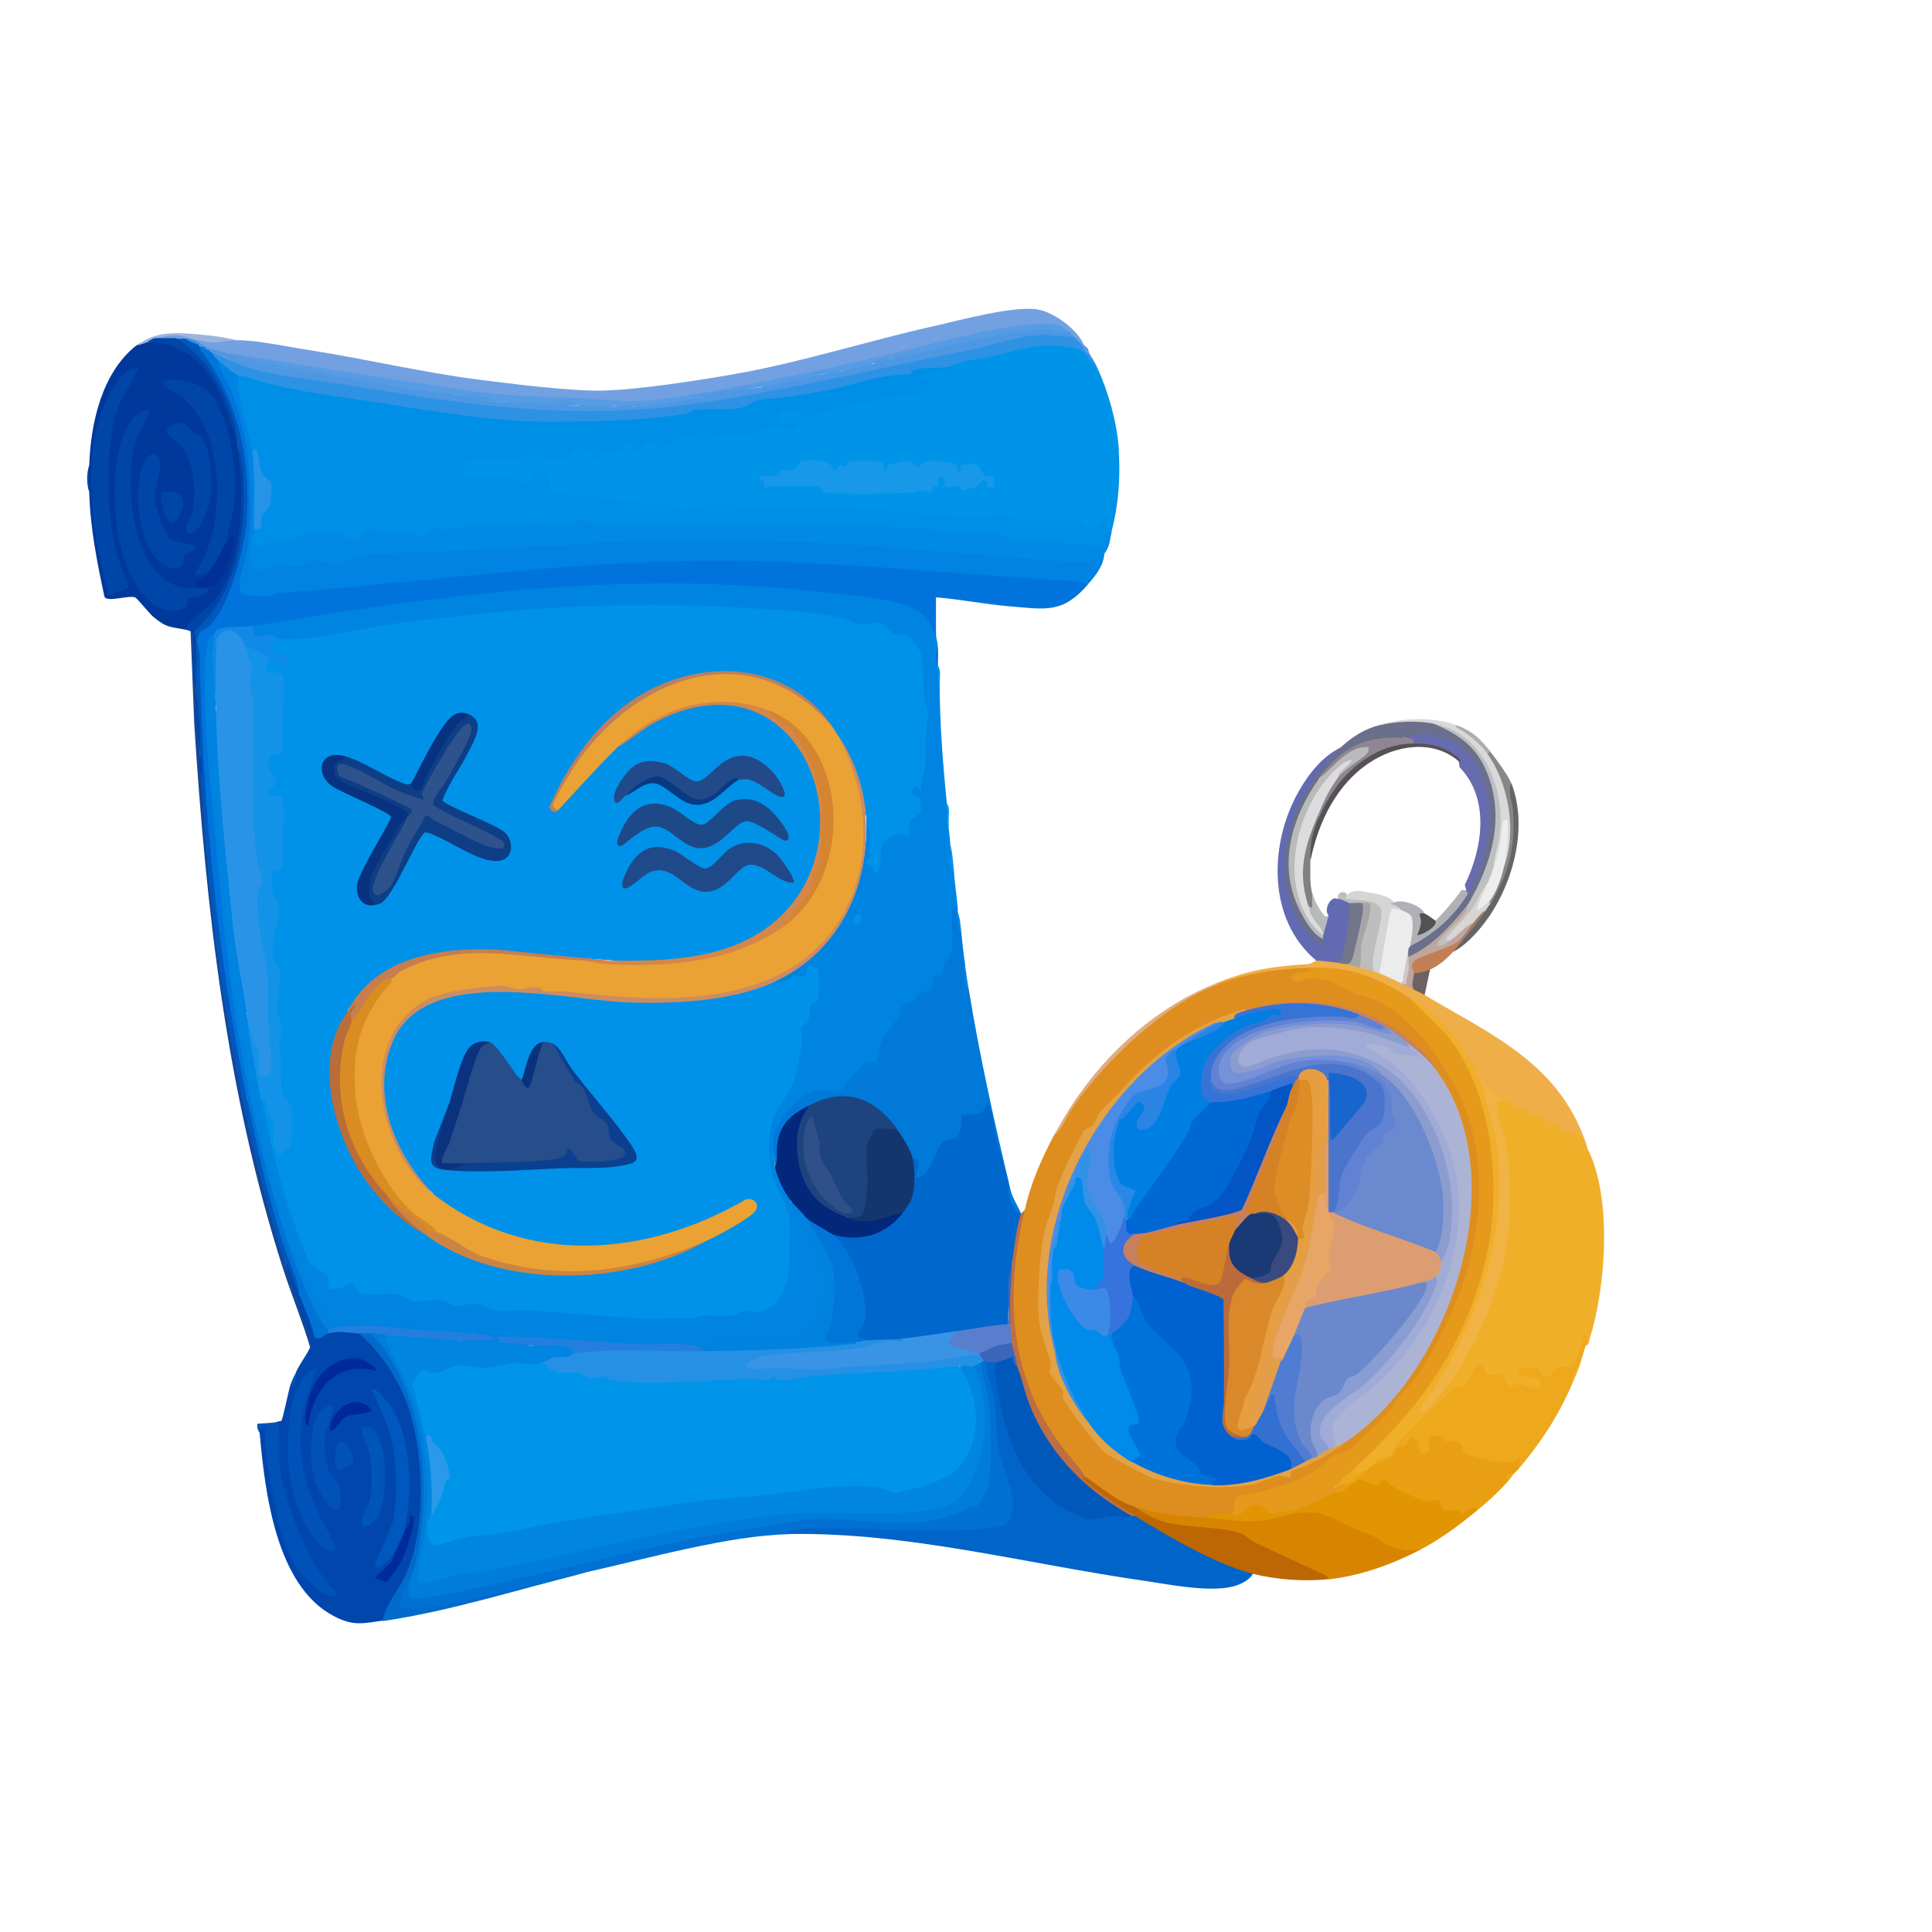 <?xml version="1.0" encoding="UTF-8"?>
<svg id="Layer_1" xmlns="http://www.w3.org/2000/svg" version="1.1" viewBox="0 0 110 110">
  <!-- Generator: Adobe Illustrator 29.6.1, SVG Export Plug-In . SVG Version: 2.1.1 Build 9)  -->
  <defs>
    <style>
      .st0 {
        fill: #f0af29;
      }

      .st1 {
        fill: #d98929;
      }

      .st2 {
        fill: #d78500;
      }

      .st3 {
        fill: #4d97e3;
      }

      .st4 {
        fill: #2788e7;
      }

      .st5 {
        fill: #073a83;
      }

      .st6 {
        fill: #09327c;
      }

      .st7 {
        fill: #8d9ccf;
      }

      .st8 {
        fill: #569ce5;
      }

      .st9 {
        fill: #0057bd;
      }

      .st10 {
        fill: #bbbabb;
      }

      .st11 {
        fill: #6a6f8b;
      }

      .st12 {
        fill: #1e4989;
      }

      .st13 {
        fill: #737588;
      }

      .st14 {
        fill: #4b8ce7;
      }

      .st15 {
        fill: #bdbdbd;
      }

      .st16 {
        fill: #0076d9;
      }

      .st17 {
        fill: #02277b;
      }

      .st18 {
        fill: #0061d1;
      }

      .st19 {
        fill: #e3a245;
      }

      .st20 {
        fill: #1393e7;
      }

      .st21 {
        fill: #908592;
      }

      .st22 {
        fill: #4b75cd;
      }

      .st23 {
        fill: #0055ba;
      }

      .st24 {
        fill: #2d92e4;
      }

      .st25 {
        fill: #0072dc;
      }

      .st26 {
        fill: #289ae9;
      }

      .st27 {
        fill: #008ae9;
      }

      .st28 {
        fill: #1a3a75;
      }

      .st29 {
        fill: #0079d9;
      }

      .st30 {
        fill: #bb805f;
      }

      .st31 {
        fill: #f2b345;
      }

      .st32 {
        fill: #d9d9d9;
      }

      .st33 {
        fill: #2594e6;
      }

      .st34 {
        fill: #1d447f;
      }

      .st35 {
        fill: #bb6b3b;
      }

      .st36 {
        fill: #d5d5d4;
      }

      .st37 {
        fill: #dd8d26;
      }

      .st38 {
        fill: #3470d2;
      }

      .st39 {
        fill: #3193e7;
      }

      .st40 {
        fill: #597ecd;
      }

      .st41 {
        fill: #2690e5;
      }

      .st42 {
        fill: #e69e41;
      }

      .st43 {
        fill: #c67e4e;
      }

      .st44 {
        fill: #2f5089;
      }

      .st45 {
        fill: #2994e7;
      }

      .st46 {
        fill: #1189e6;
      }

      .st47 {
        fill: #ba6d39;
      }

      .st48 {
        fill: #0a408f;
      }

      .st49 {
        fill: #9c7a6c;
      }

      .st50 {
        fill: #d1c8c4;
      }

      .st51 {
        fill: #0058bb;
      }

      .st52 {
        fill: #394a81;
      }

      .st53 {
        fill: #c7835e;
      }

      .st54 {
        fill: #002b9a;
      }

      .st55 {
        fill: #bd6f43;
      }

      .st56 {
        fill: #2e528c;
      }

      .st57 {
        fill: #6182d3;
      }

      .st58 {
        fill: #525252;
      }

      .st59 {
        fill: #a0abd8;
      }

      .st60 {
        fill: #bebfbf;
      }

      .st61 {
        fill: #007cda;
      }

      .st62 {
        fill: #0b327f;
      }

      .st63 {
        fill: #3773dd;
      }

      .st64 {
        fill: #3c66bb;
      }

      .st65 {
        fill: #b8b9ba;
      }

      .st66 {
        fill: #134798;
      }

      .st67 {
        fill: #0089e5;
      }

      .st68 {
        fill: #0084e1;
      }

      .st69 {
        fill: #9cb5de;
      }

      .st70 {
        fill: #d98c22;
      }

      .st71 {
        fill: #d58530;
      }

      .st72 {
        fill: #e29502;
      }

      .st73 {
        fill: #00279b;
      }

      .st74 {
        fill: #1898e8;
      }

      .st75 {
        fill: #0046a9;
      }

      .st76 {
        fill: #e7a665;
      }

      .st77 {
        fill: #0046ac;
      }

      .st78 {
        fill: #6a89cf;
      }

      .st79 {
        fill: #0157bb;
      }

      .st80 {
        fill: #cb8442;
      }

      .st81 {
        fill: #002a9b;
      }

      .st82 {
        fill: #006bcb;
      }

      .st83 {
        fill: #eceded;
      }

      .st84 {
        fill: #e0ad82;
      }

      .st85 {
        fill: #0095e9;
      }

      .st86 {
        fill: #e49d49;
      }

      .st87 {
        fill: #e99f12;
      }

      .st88 {
        fill: #6b88cd;
      }

      .st89 {
        fill: #0074dc;
      }

      .st90 {
        fill: #db9d71;
      }

      .st91 {
        fill: #204989;
      }

      .st92 {
        fill: #0064c8;
      }

      .st93 {
        fill: #3994e5;
      }

      .st94 {
        fill: #0355c5;
      }

      .st95 {
        fill: #b0b1b6;
      }

      .st96 {
        fill: #8a9dd3;
      }

      .st97 {
        fill: #bea69e;
      }

      .st98 {
        fill: #507dd2;
      }

      .st99 {
        fill: #818181;
      }

      .st100 {
        fill: #0d3e86;
      }

      .st101 {
        fill: #878787;
      }

      .st102 {
        fill: #0182de;
      }

      .st103 {
        fill: #0085e1;
      }

      .st104 {
        fill: #00399b;
      }

      .st105 {
        fill: #254e8a;
      }

      .st106 {
        fill: #0067cd;
      }

      .st107 {
        fill: #efae47;
      }

      .st108 {
        fill: #13366e;
      }

      .st109 {
        fill: #e59a1c;
      }

      .st110 {
        fill: #73a0e1;
      }

      .st111 {
        fill: #d58227;
      }

      .st112 {
        fill: #003097;
      }

      .st113 {
        fill: #eaa234;
      }

      .st114 {
        fill: #666cad;
      }

      .st115 {
        fill: #0068d5;
      }

      .st116 {
        fill: #6c625f;
      }

      .st117 {
        fill: #4e98e3;
      }

      .st118 {
        fill: #008fe7;
      }

      .st119 {
        fill: #acb4d5;
      }

      .st120 {
        fill: #007fe3;
      }

      .st121 {
        fill: #0073d4;
      }

      .st122 {
        fill: #5497e1;
      }

      .st123 {
        fill: #7491d9;
      }

      .st124 {
        fill: #de8e1e;
      }

      .st125 {
        fill: #bc6604;
      }

      .st126 {
        fill: #0094e9;
      }

      .st127 {
        fill: #626ab2;
      }

      .st128 {
        fill: #cc8c61;
      }

      .st129 {
        fill: #c17f53;
      }

      .st130 {
        fill: #1866cd;
      }

      .st131 {
        fill: #aeaeae;
      }

      .st132 {
        fill: #224989;
      }

      .st133 {
        fill: #3574d6;
      }

      .st134 {
        fill: #d58649;
      }

      .st135 {
        fill: #666464;
      }

      .st136 {
        fill: #3c8ae8;
      }

      .st137 {
        fill: #0083e2;
      }

      .st138 {
        fill: #555256;
      }

      .st139 {
        fill: #2a84e4;
      }

      .st140 {
        fill: #d8d5d3;
      }

      .st141 {
        fill: #c77f5e;
      }

      .st142 {
        fill: #0092e8;
      }

      .st143 {
        fill: #dcdcdc;
      }

      .st144 {
        fill: #073280;
      }

      .st145 {
        fill: #0052b9;
      }

      .st146 {
        fill: #0070d2;
      }

      .st147 {
        fill: #eda81c;
      }

      .st148 {
        fill: #a6a5a5;
      }

      .st149 {
        fill: #247edd;
      }

      .st150 {
        fill: #ececec;
      }
    </style>
  </defs>
  <path class="st68" d="M14.36,35.64c.16-.08.32-.16.49-.22s.33-.12.5-.15c11.08-2.06,22.54-2.96,33.64-1.54.86.11,1.81.24,2.61.5,1.03.34,1.64.92,1.7,2.03.05.17.09.44.1.62-.07.37-.09.76,0,1.13.04.3.07.61.1.93,0,2.18.19,4.62.41,6.8.03.45.06.89.1,1.34.04.35.07.68.1,1.03,0,.56.08,1.11.21,1.65.06.65.16,1.31.21,1.96-.18.22-.24.54-.18.95.12.77.2,1.66-.38,2.26-.09.5-.14.74-.66.91.02.61-.12.84-.75.86-.31.35-.57.6-1.03.73l-.18.57c-.72.81-1.11,1.53-1.33,2.59-.92.16-1.49.9-1.98,1.64l-.74.08c-2.17-.17-3.48,2.18-3.18,4.14.25.18.43.48.52.89.28.37.41.73.4,1.07l.08.29c1.5,1.62,2.33,4.18,1.64,6.35-.06.19-1.41,1.44-1.79,1.31-2.13.18-4.23.24-6.32.19-.3.3-1.15.31-1.44,0-.33-.09-.69-.08-1.03,0-.12.05-.24.09-.36.12s-.24.05-.36.05c-1.79-.09-3.59-.22-5.37-.35-.12,0-.23-.04-.35-.08s-.24-.09-.35-.15c-.82-.17-1.65-.24-2.47-.21-1.02.24-2.22.18-3.19-.21-.62-.25-1.37-.32-2.27-.21-.13.28-.38.29-.52,0-.61-.15-1.25-.17-1.89-.04-1.41-1.15-2.09-3.29-2.63-5.04-3.1-10.17-4.2-20.84-4.64-31.38-.07-.68.03-1.26.3-1.74l.11.02.1,3.07.15.43c.34,5.56.84,11.17,1.71,16.6l-.1.27c.28,1.1.49,2.21.64,3.33.28.46.3.99.19,1.51.37.79.59,1.67.64,2.56.39,1.13.72,2.28,1.06,3.44.23.78.6,1.87.93,2.63s.55.96,1.3,1.45c.09.88.27.82.97.39.35-.09.62.07.83.49.64.09,1.31.11,2.01.06.8.39,1.69.51,2.65.36l.73.34c.76-.14,1.38-.25,2.08.19,3,.1,6.04.28,9.11.56,1.49-.08,2.98-.15,4.48-.21l.65-.27c1.22.28,1.98-.37,2.3-1.52.22-.81.27-3.3,0-4.07-1.3-2.21-1.49-4.79.18-6.88.49-1.09.77-2.35.62-3.53.41-.29.59-.71.53-1.27l.19-.21c.48.13.39-2.19.05-1.75,0,.46-.29.64-.88.57-.63.42-1.05.45-1.25.09l.12-.19c3.71-1.7,5.31-5.49,5.14-9.39.1.03.21.06.27.15.21.28.31,2.2.05,2.56l.29.26c0-1.15.25-2.04,1.62-2,0-.63.29-.86.75-1.19l-.08-.53c-.72-.24-.66-.89.06-.99l.25-1.12c-.03-.94.02-1.85.16-2.75-.24-.95-.35-1.92-.34-2.92-.04-.79-.53-1.75-1.43-1.51-.52-.59-1.2-.78-2.03-.56-.52-.27-1-.4-1.61-.5-.45-.07-.89-.13-1.34-.18-9.53-1.03-19.33-.11-28.67,1.5l-1.26.02-.17-.23c-.07.15-.2.15-.4,0l-.64.1c-.4,0-.79-.61-.41-.82Z"/>
  <path class="st118" d="M54.22,20.81c.49.52-.16,1.41-.72.48l-.5.28c.33.85-.52,1.13-1.21,1.17-.87,0-1.58.03-2.35.52-.35-.23-.73-.17-1.12.2l-1.05.06c-.53.25-1.06.37-1.59.35-.8-.71-2.06.2-.25.03.35.18.32.64-.07.74-.86-.19-1.65-.1-2.39.28-.93-.09-1.79.02-2.6.33-1.07-.28-1.75-.1-2.67.51-.38.19-.58-.08-.66-.43l-.21.12c-.31.84-.85.56-1.14-.11-.17.51-.61.74-1.3.71-.12.21-.31.38-.56.26-.48-.75-.86-.69-1.43-.04-.61.1-1.25.07-1.93-.1-1.19.19-2.4.27-3.62.23-.59.24-.34.74.32.62l1.89-.03c.68.43,1.06.41,1.13-.08.82-.67,1.44.11,1.36,1l.79-.06c.47.28.55.3,1.13.18,1.54.28,3.08.41,4.62.4.69.34,1.45.38,2.3.11,5.02-.04,10.04.26,14.99.73,1.02-.16,1.75-.23,2.73.12,1.17-.07,2.31-.02,3.43.15.4.46.8.42,1.18-.13.32-.04.44-.25.38-.63.32-.73.41-1.54.26-2.41-.05-.46.06-.73.33-.82.11,1.64,0,3.17-.41,4.74l-.14.23c-.09.52-.29.79-.62.8-1.62-.18-3.25-.29-4.89-.34l-.58-.3c-2.14-.08-4.31-.24-6.52-.47-5.68-.03-11.36-.12-17.02-.25l-.44-.14c-.88.41-1.75.46-2.61.17l-4.39.25c-.51.16-.9.28-1.37-.04-.56.53-1.32.64-2.28.31-.52.15-.84.11-1.32-.1-.7.62-.94.76-1.83.23-.62-.16-1.8-.27-2.26.26-.88,0-1.57.15-2.41.44-.45-.06-.28-.7-.16-1.03-.19-.06-.19-.15,0-.21.19-.1.26-.31.22-.61.53-.76,1-1.73.06-2.39-.1-.43-.18-.87-.25-1.31l-.14-.02c-.08-.02-.14-.05-.16-.1-.17-.57-.91-3.46-.87-3.82.02-.23.05-.38.31-.41l.1-.2c4.25,1.04,8.76,1.78,13.14,2.28s8.74.47,12.83-.36c1.23.1,2.33-.07,3.31-.53,2.67-.36,5.31-.85,7.92-1.48l.73-.04c.3-.33,2-.52,2.38-.45l.17.16Z"/>
  <path class="st126" d="M62.46,20.91c.64,1.37,1.13,3.12,1.24,4.63-.27.76,0,1.75-.1,2.53-.04.28-.23.46-.29.74-.04.17.01.58-.03.64-.02.02-.31.04-.44.13-.27.17-.39.51-.74.51-.33,0-.44-.33-.74-.4-1.11-.25-2.41.01-3.48-.12-.33-.04-.61-.27-.94-.28-.5-.01-1.03.24-1.73.16-.82-.09-1.45-.13-2.27-.18-1.9-.11-3.82-.42-5.77-.43-2.23-.01-4.44-.07-6.7-.11-.53,0-1.16.24-1.54.22-.35-.01-.47-.26-.73-.31-.35-.07-.84.02-1.23,0-1.27-.08-2.16-.22-3.41-.41-.3-.04-.67.1-.81.08-.13-.03-.2-.24-.33-.26-.14-.03-.9.22-1.06-.04-.12-.19.15-1.01-.48-1.12-.68-.12-.46.33-.71.52-.41.33-.73-.15-1.04-.21-.61-.11-2.24.17-2.66-.1-.26-.16-.08-.69.08-.83.24-.21,2.17-.07,2.68-.1.41-.03.75-.21,1.24-.21s1.28.26,1.64.22c.34-.04.49-.63,1.04-.63s.73.61.82.62c.12.01.27-.28.34-.3.25-.09.74-.05.99-.2.15-.1.13-.43.33-.52.39-.16.29.71.81.61.1-.02.1-.54.52-.62s.22.46.51.49c.08,0,1.08-.61,1.45-.69.64-.13.97.12,1.43.1.33-.01.53-.26.83-.31.53-.08,1.22.08,1.74-.01.32-.06.72-.38,1.15-.4.4-.02.93.2,1.38.1v-.31c-.39-.03-1.33.19-1.12-.45.08-.26.61-.31.86-.27.26.04.38.24.55.28.5.13,1.03-.28,1.55-.36.33-.05.68.02.98-.05.24-.05.46-.35.66-.38.24-.03.35.21.48.18.11-.02.63-.41,1.18-.48.51-.06,2.32.11,2.29-.7-.01-.36-.53-.2-.62-.46.4.27,1.22-.4,1.29-.4.15,0,.28.58.56.51l.1-.72.06-.25c1.8-.5,3.64-.86,5.52-1.1,1.3-.08,1.98.38,2.66,1.45Z"/>
  <path class="st124" d="M74.62,55.1c.15.21.08.32-.14.41.97-.02,1.89.27,2.77.88,2.87.61,5.12,3.68,6.22,6.3,2.33,5.58.15,12.74-3.77,17.07-.83,1.27-2.17,2.74-3.61,3.25-1.5,1.45-3.48,2.02-5.51,2.38l-.08.09c.03.42-.07.67-.31.72l-.04.14c-.47-.04-.94-.02-1.4.07-.52.3-1.56.13-2.2,0-.68-.13-1.31-.27-1.92-.63-.04.04-.09.08-.14.1-.24.12-2.53-1.46-2.75-1.85-.07.02-.16.02-.21-.04-3-3.18-4.18-7.01-3.87-11.35.09-1.25.21-2.59.68-3.75.37-1.57.91-2.79,1.65-4.22,2.14-3.66,5.29-7.13,9.37-8.65.79-.4,1.68-.61,2.55-.77s1.87-.32,2.7-.16Z"/>
  <path class="st0" d="M80.18,56.75c.89.06,1.81,1.05,2.4,1.73.69.78,1.64,2,1.72,3.01.37.56.62,1.19.74,1.88-.09-.49.05-1.05.6-.75l.4-.02c1,.39,2.33,1.04,3.11,1.72.64-.13,1.05.23,1.23,1.07,1.43,2.75,1.05,7.9.14,10.8-.05.16-.02.37-.24.43l-.09-.09c-.06.5-.33,1.01-.8,1.51l-.5-.07c-.31.32-.63.52-.96.62-.07.71-.54.85-1.41.41-.68.25-.87.24-1.06-.5-.78,0-.87-.02-1.29-.59-.27.65-.6,1.31-1.4,1.3-1.01,1.08-2.14,2.29-3.31,3.17-.22.39-.6.7-1.13.92.04.29-.25.61-.52.41-.41.23-1.07.46-.62-.21.03-.1.06-.19.1-.29s.09-.17.15-.24c2.97-3.14,5-5.33,6.43-9.54,1.88-5.54,1.2-12.6-3.65-16.37l-.05-.35Z"/>
  <path class="st89" d="M11.78,19.88c.13-.03.33.06.31.21.22.14.32.28.31.41,2.35,3.54,2.25,8.72,1.45,12.71-.22.79,1.42.6,1.87.38,8.05-.88,16.12-1.5,24.21-1.86,7.3.04,14.77.65,21.92,1.3l.09.25c-1.45,1.67-2.4,1.41-4.48,1.24-1.39-.12-2.78-.4-4.17-.51v2.27s-.33-.75-.37-.82c-.46-.78-1.34-1.05-2.18-1.22-1.79-.36-4.31-.58-6.16-.74-10.13-.89-20.31.48-30.23,2.16-.07.4-.82.25-1.15.18-.51.02-.64.1-1.01.34-.29.55-.4,1.63-.39,2.33.15,7.79,1.1,15.8,2.46,23.56v.58c-.04.17-.11.13-.21-.1-.11-.21-.21-.42-.26-.64-1.87-8.42-2.31-17.44-2.55-25.9.89-.66,1.43-1.61,1.85-2.66,1.7-4.27,1.07-9.9-1.92-13.49l.21-.15c.14-.01.33.09.41.21Z"/>
  <path class="st77" d="M17.04,73.74l.3.19c.3.66.54,1.34.73,2.04.27-.12.48-.14.62-.07.35-.27,1.48-.42,1.75,0,1.13.43,1.89,1.85,2.4,2.92,1.74,3.66,1.73,9.27-.57,12.66-.1.37-.26.63-.49.79-1.14.17-1.68.32-2.78-.26-3.32-1.74-3.92-7.14-4.22-10.46-.13-.42.37-.68.51-.24.06,1.82.36,3.77.85,5.52.43,1.56,1.15,3.12,2.67,3.79-2.13-2.65-3.26-6.08-3.15-9.46l.15-.23c.07-.01.15,0,.21-.04.08-.07.4-1.67.51-2.02.19-.18.29-.42.31-.72.26-.56.59-.95.82-1.44l.03-.15c-.58-1.55-1.07-3.11-1.47-4.69l.13-.09c.29.61.52,1.26.69,1.94Z"/>
  <path class="st137" d="M13.64,21.42c-.05.18-.13.36-.1.56.14,1.17.64,2.64.82,3.77.13.05.18.14.19.26.15,1.27.15,2.5.11,3.77l-.2.29c0,.07,0,.14,0,.21-.36,1.81.09,2.35,1.37,1.64.7.19,1.31.12,1.85-.21.97.27,1.86.19,2.67-.24,5.74-.35,11.48-.66,17.24-.92,7.78-.02,15.54.55,23.13,1.21.78.06,1.48,0,2.16-.25-.05.71-.49,1.25-.93,1.75-.28-.11-.79-.19-1.08-.2-6.62-.36-13.18-1.12-19.77-1.14-8.49-.03-16.9,1.24-25.34,1.86-.19.01-.34.18-.53.2-.09,0-1.25-.1-1.31-.12-.65-.19.05-1.83.12-2.31.45-2.91.21-6.64-.9-9.38-.22-.55-.67-1.08-.74-1.68.28-.04.96.46,1.2.68l.03.24Z"/>
  <path class="st67" d="M14.46,30.28c0,.24-.09.86.15.83.34-.05.88-.33,1.26-.39.36-.06.78.04,1.09-.05.2-.06.31-.36.65-.39.19-.02,1.5.09,1.72.13.44.08.67.55,1.14.26.24-.14.26-.47.65-.49.25-.01.41.18.62.21.24.02.46-.12.71-.11.41.03,1.06.21,1.45.2s.57-.5.82-.5c.17,0,.35.2.62.21.25,0,.51-.16.74-.17,1.38-.06,3.14-.26,4.42-.25.37,0,.59.23,1.03.22.57,0,1.21-.36,1.56-.39.19-.02.4.16.61.17,1.32.09,2.65.05,3.91.11,2.79.13,5.56-.01,8.33,0,2.93.02,5.97.07,8.86.51.69.11,1.47-.06,2.05,0,.4.04.67.35.94.4.62.12,1.58-.04,2.26,0,.29.02.56.17.84.19.24.02,1.8.15,1.88.1.07-.05.22-.77.53-.81-.12.47-.09.81-.41,1.24-.16.22-.29.36-.57.41-1.19.19-3.45-.09-4.72-.21-1.38-.13-2.74-.17-4.13-.3-5.79-.56-11.47-.76-17.31-.62-1.67.04-3.29.26-4.94.31-2.15.07-4.22.22-6.39.3-1.35.05-2.75.09-4.11.21-.65.06-1.06.45-1.36.49-.38.06-1.21-.23-1.63-.2-.33.03-.37.27-.62.32-.4.08-.82-.14-1.23-.11-.47.04-.95.55-1.43.2-.28-.2-.32-1.74.04-2.05Z"/>
  <path class="st29" d="M54.53,51.7c0,.07,0,.14,0,.21,0,.44.08.85.21,1.24.06.65.11,1.11.21,1.75-.02.51.05,1,.21,1.44.62,3.82,1.49,7.71,2.39,11.46.1.42.43.9.59,1.31-.03.1-.11.21-.18.19-.53-.17-.85-1.42-.75-1.95-.4-1.32-.71-2.67-.99-4-.36.3-.79.35-1.27.31.02.98-.28,1.33-1.16,1.57-.26.45-.49.92-.71,1.4-.81,1.03-1.12.68-.9-.41l-.22-.3c-.22-.04-.38-.24-.48-.6-.31-.36-.42-.68-.34-.95l-.46-.27c-1.04-1.38-2.69-1.89-4.27-1.1l-.32-.07c-1.04.88-1.82,1.63-1.64,3.1,0,.31-.1.45-.32.4-.06-.25-.1-1.38-.08-1.67.07-.89,1.3-2.31,2.16-2.59.6-.2.94-.07,1.47-.08.45,0,.36-.34.57-.56.24-.26.48-.45.77-.77s.8-.27.87-.32c.06-.04.2-.93.28-1.11.21-.49.74-1.05,1.02-1.46.11-.16.06-.45.21-.61.12-.13.39-.14.56-.26s.37-.44.52-.51c.17-.08.49-.03.57-.15.09-.14,0-.44.09-.63.1-.2.39-.15.48-.27s.09-.44.17-.63c.07-.16.24-.25.3-.42.29-.74.01-1.79.13-2.55.03-.2.12-.32.31-.15Z"/>
  <path class="st104" d="M8.38,19.47c3.13-.54,4.61,3.27,5.15,5.77.09.03.09.06,0,.1.55,3.34.53,7.84-2.38,10.07-.18.28-.38.42-.6.44-.88-.18-1.03-.08-1.81-.72-.23-.19-.94-1.08-1.05-1.12-.42-.13-1.52.29-1.74-.02-.43-2.01-.81-3.92-.87-5.98-.1-.51-.1-1.03,0-1.54.09-2.39.71-5.24,2.68-6.8.23-.16.44-.23.62-.21Z"/>
  <path class="st92" d="M56.7,77.56l.17.18c.16,3.42,1.58,7.83,5.4,8.57.78-.21,1.39-.23,2.16,0,.04-.05.11-.05.21,0l.34-.03c1.96,1.18,3.96,2.37,6.16,3.05l.2.27c-.17.31-.53.51-.86.64-1.33.51-3.89-.03-5.36-.24-6.63-.95-13.42-2.77-20.16-2.66-.68-.3.22-.53.82-.5,1.91-.05,3.81-.02,5.72.1.81,0,5.41.03,5.75-.38.31-.37.27-1.43.08-1.86-.58-1.57-.87-3.21-.86-4.93l-.43-1.9c-.02-.16-.04-.29.15-.33.06-.28.45-.28.52,0Z"/>
  <path class="st110" d="M61.74,19.67c-.07.03-.14,0-.21-.1-.27.15-.51-.13-.41-.41-.28-.04-.39-.15-.31-.31-1.2-.43-2.4-.25-3.74,0-4.27.95-8.57,1.91-12.9,2.88-2.66.49-5.3.91-7.93,1.27-2.67-.13-5.36-.26-8.07-.38-5.03-.7-10.21-1.51-15.26-2.53-.26.2-.88-.1-1.13-.31-.41-.16-.82-.33-1.24-.51-.06.14-.23.14-.52,0-.35.28-.87.22-1.24,0,.97-.3,2.01-.3,3.13.02l1.61.08c1.14,0,2.76.36,3.94.54,3.26.5,6.58,1.3,9.83,1.71,1.92.24,5.04.64,6.9.62,2-.02,5.64-.59,7.68-.95,3.71-.65,7.58-1.89,11.29-2.72,1.47-.33,4.69-1.22,6.02-.93.91.2,2.2,1.15,2.55,2.04Z"/>
  <path class="st147" d="M78.33,83.32c0-.35.51-.29.78-.51.21-.18.45-.66.67-.88.85-.85,1.72-1.73,2.63-2.52.1-.09.15-.3.26-.36.19-.11.54-.03.7-.18.03-.03.38-.49.42-.55.14-.21.14-.82.63-.51.15.09.14.44.27.47.24.06.6-.09.86.05s.17.64.36.65c.09,0,.42-.18.62-.17.36,0,.92.51,1.13.09.39-.78-.94-.35-1.14-.61-.36-.49.96-.53,1.16-.29.11.14,0,.51.47.37.22-.07.27-.47.58-.56.28-.09.48.09.65.05.3-.07.81-1.5.79-1.84.37-.09.16.43.1.62-.1.34-.21.71-.31,1.03-.21.31-.35.66-.41,1.03-.77,1.84-1.81,3.42-3.09,4.94-.14,0-.24-.06-.21-.19-1.04.06-2.19-.12-3.09-.62-.03-.48-.33-.67-.91-.56-.63-.46-.79-.5-.68.34-.66.83-.95.14-1.15-.53-.18.37-.45.55-.8.53-.12.5-.87.98-1.31.72Z"/>
  <path class="st24" d="M61.13,19.16c.13.14.27.24.41.41.2.18.37.39.52.62.16.27.27.42.41.72-.39-.2-.56-.77-.94-.97-.26-.14-1.25-.26-1.58-.27-1.32-.04-2.46.41-3.72.67-.94.19-1.02.06-2,.47-.61.26-1.62-.01-2.3.31-.07.03-.05.2-.11.2-.88-.07-2.53.32-3.36.57-1.08.33-2.48.53-3.62.71-.56.09-1.19.09-1.67.18-.28.05-.57.36-1,.44-.77.15-1.87.03-2.61.12-.13.02-.32.2-.54.23-2.69.39-4.88.42-7.59.44-3.54.03-7.43-.73-10.92-1.24-2.19-.32-4.46-.62-6.52-1.32-.12-.04-.29,0-.33-.02-.42-.19-.9-.61-1.24-.93-.14-.13-.27-.19-.31-.41.15-.12.53,0,.52.21,1.02.43,2.11.65,3.19.86,2.06.4,4.36.72,6.48,1.02,1.14.16,2.28.31,3.42.46,4.16.55,8.39.96,12.58.4,6.3-.9,12.63-2.35,18.77-3.77,1.35-.33,2.8-.5,4.08-.1Z"/>
  <path class="st146" d="M56.18,77.56c-.07.66.29,1.29.4,1.92.16.9.12,1.88.24,2.75.15,1.04.7,2.17.85,3.05.05.31-.04,1.25-.3,1.46-.56.45-3.78.39-4.64.4-2.64.05-5.3-.31-7.93,0l.15.21c-3.4.06-8.14,1.4-11.54,2.16-3.21.86-6.44,1.61-9.69,2.25-.35.07-.98.08-1.18-.2-.15-.21.81-2.31.94-2.35.05-.02.1-.01.15,0-.01.5-.07,1.02-.16,1.58,1.16.02,2.34-.14,3.57-.49l11.72-2.69c3.97-.85,7.89-1.62,11.9-1.05,1.34.13,2.47-.14,3.73-.52.93-.28,1.35-.44,1.68-1.38.29-2.32.31-4.66-.39-6.89l.2-.19c-.14-.14-.07-.2.1-.1.19-.2.22-.17.21.1Z"/>
  <path class="st2" d="M68.75,86.41l.25-.08c1.85.17,3.66.07,5.46-.43.95.09,1.85.4,2.71.94l1.04.4c.81.54,1.57.95,2.56.78l.03.25c-1.57.81-3.38,1.46-5.15,1.65-1.71-.67-3.54-1.41-5.07-2.42-1.46-.23-2.92-.45-4.4-.66-.44-.1-1.61-.58-1.56-1.05,1.65.44,2.44.52,4.12.62Z"/>
  <path class="st107" d="M75.96,54.79c.46-.17.7-.13.72.1.32-.12.62-.2.72.21.17-.31.73-.11.82.21.16-.25.34-.19.31.1.24-.25,1.19.18,1.13.51.06.02.11.03.1.1l.17.04c.19-.21.38-.12.55.27.2-.26.69,0,.62.31,2.85,1.73,5.89,3.06,7.89,5.86.56.79,1.16,1.96,1.38,2.9-.07-.14-.23-.45-.3-.57-.33-.51-.75-.22-1.01-.32-.14-.05-.15-.23-.24-.28-.99-.6-2.19-1.05-3.19-1.61-.61.1-1.05-.62-1.34-1.13-.36-.29-.2-.43-.37-.71-1.03-1.73-1.97-2.97-3.75-4.03l-.37.02c-1.49-.92-3.1-1.53-4.87-1.47l-.32-.2c-1.86.06-3.55.29-5.25.93-.09-.03-.09-.06,0-.1,1.9-.74,3.08-.9,5.09-1.04.22-.01.44-.19.47-.2.09-.32,1.01-.22,1.03.1Z"/>
  <path class="st72" d="M75.96,84.97c.51-.24,1.01-.53,1.51-.86.51.27.95.26,1.32-.03.73.49,1.52.88,2.34,1.19.76-.17,1.13,0,1.11.52.32,0,.64.02.96.09.36-.16,1.27-.5.9.12-1.03.85-2.12,1.66-3.3,2.27-.16-.16-.43.02-.66,0-.37-.03-1.02-.2-1.32-.41-.78-.53-.61-.38-1.47-.72-1.22-.48-1.77-1.14-3.18-1.02-.97.08-1.84.48-2.89.5-.93.02-1.65-.16-2.53-.21.24-.35,1.02-.21,1.44-.21.57-.52,1.13-.74,1.68-.65.5.5.87.45,1.54.27.81-.22,1.58-.58,2.33-.97l.22.12Z"/>
  <path class="st87" d="M78.33,83.32c.34-.19.71-.16,1.04-.56.08-.1.08-.32.11-.35.07-.06.33.03.5-.07.13-.08.34-.76.67-.36.21.26,0,1.08.68.67.2-.12-.08-.41.04-.67.31-.63.75.02.95.08.24.07.53-.04.75.07.25.12.15.51.31.62.11.08,1.57.44,1.8.47s.93.04,1.12,0c.06-.01.11-.41.27-.21.03.04-.16.47-.1.62-.07.08-.2.19-.31.31-.19.1-.26.2-.31.41-.6.66-1.07,1.09-1.75,1.65.15-.37-.6-.01-.64,0-.1.05-.08.21-.13.2-.06-.01-.18-.16-.33-.19-.25-.04-.8.05-.91-.12-.08-.11.01-.33-.11-.43-.19-.15-.61.08-.89,0-.19-.06-1.13-.47-1.38-.58-.21-.1-.85-.62-.91-.62-.07,0-.27.29-.52.28-.22,0-.72-.34-1.02-.28-.33.06-.77.91-1.3.7-.04-.21-.03-.31.11-.16l.61-.36c.14-.38.52-.62,1.13-.72.12-.07.3-.3.52-.41Z"/>
  <path class="st125" d="M64.63,85.79c.34.32,1.2.74,1.66.86,1.34.36,3.23.27,4.31.63.33.11.49.36.75.49,1.31.64,2.61,1.23,3.94,1.83.17.07.29.13.35.31-1.36.15-2.99.03-4.33-.31-2.04-.51-4.88-2.16-6.7-3.3-.58-.27-2.96-1.76-3.14-2.23-.02-.05.16-.1.25-.04.89.57,1.88,1.49,2.88,1.75Z"/>
  <path class="st11" d="M81.62,41.2c3.54,1.04,4.26,4.9,3.22,8.09-.24.74-.67,1.78-1.26,2.21-.83,1.16-1.86,2.52-3.21,3.05l-.19-.06c-.03-.12-.03-.26,0-.41-.25-.15-.18-.26.1-.21l.22-.34c1.26-.48,2.13-1.48,2.89-2.56l.19-.09c1.21-2.58,1.81-6.06-.54-8.23-.53-.49-1.9-.89-2.59-.57-.14-.12-.33-.14-.58-.06l-.3.19c-1.9-.12-3.29.58-4.44,2.08.05.12.04.23-.02.33-1.11,1.94-1.96,3.64-1.43,5.96.27,1.17.82,2.08,1.66,2.87.49.26,0,.61-.53.3-.61-.37-1.34-1.69-1.54-2.35-.96-3.21.43-6.9,3.09-8.87.65-.59,1.3-1.01,2.16-1.24.97-.25,2.19-.47,3.09-.1Z"/>
  <path class="st127" d="M76.37,42.54c-2.54,2.3-4.2,6.33-2.56,9.62.15.31,1.12,1.81,1.53,1.51.02-.02-.02-.15,0-.21-.15-.13-.15-.19,0-.21-.14-.56-.04-.94.31-1.13-.32-.3.13-1.18.52-.93.26-.13.48.03.62.21l.2.19c.09.43-.2,3.02-.52,3.17l-.5.03c-.17-.02-.97-.11-1.03-.1-2.79-2.33-2.69-6.63-1.01-9.61.57-1.01,1.38-2.05,2.45-2.54Z"/>
  <path class="st145" d="M15.8,80.95c.23.76.04,1.62.12,2.41.19,1.95,1.64,5.71,3.01,7.08.46.46-.02.49-.42.32-.51-.21-1.42-1.2-1.71-1.68-.69-1.12-.96-2.49-1.21-3.74-.27-1.39-.56-2.75-.51-4.18l-.31.41s-.2-.31-.1-.51c.35-.02.8-.04,1.13-.1Z"/>
  <path class="st82" d="M21.16,75.91c.25.11.56.33.7.56,2.3,3.84,3.01,8.41,1.77,12.73l-.8,1.72-.13.65c.35-.02.73.04,1.08,0,3.24-.43,6.45-1.33,9.64-2.05-3.85.95-7.7,2.2-11.64,2.78.15-.96.92-1.74,1.32-2.64,1.24-2.74,1.07-7.33-.07-10.1-.58-1.4-1.46-2.64-2.59-3.64.05-.3.67-.31.72,0Z"/>
  <path class="st66" d="M11.17,39.14c.09.02.09.05,0,.1l.21,3.6c.09.02.09.05,0,.1l.1,1.24c.73,9.15,1.94,18.33,4.68,27.12l.06.58c.49,1.57,1.04,3.14,1.55,4.68.01.08-.09.12-.11.16-.44-1.49-1.04-2.93-1.52-4.41-3.24-10.03-4.41-20.57-5.08-31.07l-.21-5.3c.05-.1.12-.13.22-.09-.02,1.1,0,2.19.09,3.28Z"/>
  <path class="st55" d="M61.74,84.04s-.11.08-.09.14c.06.2,2.58,1.88,2.97,2.12-.07.01-.15-.02-.21,0-1.24-.26-2.45-1.33-3.35-2.23-1.66-1.66-2.69-3.63-3.24-5.88l.1-.33c-.2-.4-.36-.82-.48-1.25l.18-.19c-.33-.05-.39-.86-.1-1.03-.12-1.16-.09-2.35.1-3.5l-.18-.18c.08-.86.23-1.7.45-2.53l.24-.07c.03-.06.15-.14.21-.21-1.23,5.26-.84,10.11,2.82,14.33.16.19.52.6.58.81Z"/>
  <path class="st32" d="M82.96,41.3c.61.34,1.2.84,1.77,1.5l-.02.14c.91.71,1.19,2.02,1.32,3.15.11,1.02.13,2.38-.39,3.23-.15-.35-.16-.76-.03-1.25l-.33,1.25-.25.11-.13-.13c.9-3.14.34-7.07-3.27-8.1-.95-.18-2.16-.14-3.09.1,1.25-.47,3.2-.48,4.43,0Z"/>
  <path class="st75" d="M11.17,39.14s-.1-.11-.11-.25c-.05-.93,0-1.87-.1-2.8.01-.09-.03-.11-.11-.15-.01,0-.29-.1-.31-.1.49-.87,1.4-1.13,1.94-2.02,1.46-2.41,1.39-5.78,1.05-8.48.07,0,.14,0,.15.02.33.55.32,3.17.28,3.83-.14,2.38-.83,5.2-2.73,6.78.01,1,.03,2.01.05,3.02l-.12.16Z"/>
  <path class="st135" d="M82.76,54.18c-.22-.2.19-.46.41-.51.41-.64.92-1.27,1.44-1.85-.13-.13.05-.31.21-.31,1.26-2.09,1.55-4.43.97-6.76.07-.09.16-.13.27-.14.99,2.6.03,5.97-1.65,8.08-.45.56-1.01,1.15-1.65,1.5Z"/>
  <path class="st84" d="M69.37,55.93v.1c-3.02,1.12-6.41,4.33-8.24,6.95-.39.55-.62,1.27-1.13,1.7,1.99-3.84,5.31-7.17,9.37-8.75Z"/>
  <path class="st101" d="M86.05,44.6c-.23.45.07,1.11.1,1.6.13,2.15-.24,3.53-1.34,5.3-.12.02-.12-.04,0-.21l-.07-.24c.33-.48.52-1.04.66-1.61l.23-.11c.74-1.93.28-4.71-.93-6.39-.07-.17-.11-.27.1-.21.31.38,1.08,1.44,1.24,1.85Z"/>
  <path class="st129" d="M83.17,53.66c-.16.18-.31.4-.41.51-.39.41-.8.8-1.34,1.03-.1.35-.79.58-.93.21-.25.1-.23-.69-.15-.8.04-.06.68-.38.81-.44.72-.19,1.09-.31,1.74-.68.07-.04.12-.01.17.06.14-.14.2-.08.1.1Z"/>
  <path class="st116" d="M81.42,55.21l-.31,1.44c-.23-.14-.41-.2-.62-.31-.39-.19-.32-.73,0-.93.28,0,.67-.09.93-.21Z"/>
  <path class="st69" d="M13.54,19.37c-.56,0-1.17.18-1.71.11-1.22-.17-1.61-.67-3.03-.21-.02.14-.15.2-.41.21-.18.08-.43.14-.62.21,1.18-.93,2.41-.74,3.86-.62.62.05,1.3.17,1.91.31Z"/>
  <path class="st131" d="M84.82,42.74l-.1.21c-.39-.54-.98-1.05-1.55-1.39-.05-.03-.43-.18-.2-.26.86.33,1.28.74,1.85,1.44Z"/>
  <path class="st68" d="M55.15,56.34c-.41-.26-.13-1.01-.21-1.44.07.45.13.96.21,1.44Z"/>
  <path class="st142" d="M54.33,49.75c-.37-.4-.16-1.12-.21-1.65.12.48.15,1.11.21,1.65Z"/>
  <path class="st75" d="M5.09,28.02c-.17-.38-.17-1.14,0-1.54-.02.51-.02,1.04,0,1.54Z"/>
  <path class="st0" d="M89.56,78.69c-.04-.36.12-.8.41-1.03-.13.41-.26.67-.41,1.03Z"/>
  <path class="st68" d="M54.74,53.15c-.36-.2-.18-.85-.21-1.24.13.33.17.85.21,1.24Z"/>
  <path class="st142" d="M54.02,47.07s-.09-.11-.11-.25c-.04-.35.03-.74,0-1.09,0,.02.09.12.11.25.03.35-.03.74,0,1.09Z"/>
  <path class="st8" d="M61.74,19.67c.31.2.2.33.31.51-.32-.1-.39-.46-.52-.62.07.04.14.06.21.1Z"/>
  <path class="st145" d="M16.52,78.89c.08-.25.2-.48.31-.72,0,.3.11.72-.31.72Z"/>
  <path class="st89" d="M53.4,37.9v.1c-.17-.24-.18-.87,0-1.13.03.32,0,.7,0,1.03Z"/>
  <path class="st147" d="M86.16,83.94c-.08.09-.14.23-.31.41l-.1-.41h.41Z"/>
  <path class="st142" d="M53.5,38.93c-.19-.2-.1-.64-.1-.93,0-.03,0-.07,0-.1.19.24.1.71.1,1.03Z"/>
  <path class="st142" d="M15.8,36.36c1.58.22,4.77-.59,6.53-.83,6.79-.91,13.2-1.36,20.09-.92,1.85.12,4.15.19,5.93.67.15.04.26.21.47.25.44.09.9-.14,1.21-.08s.76.64.97.69.34-.17.69.03c.15.09.64.78.71.94.23.6.09,2.15.31,2.98.26.97.12.46.03,1.4-.06.66.01,1.48-.06,2.13-.05.48-.34.95-.21,1.49-.17.03-.12-.27-.26-.31-.11-.03-.34.19-.35.26-.06.26.44.29.49.37.02.03.12.67.11.73-.05.24-.51.36-.63.61-.13.28-.06.61-.08.9-.41-.45-1.31.05-1.55.46-.05.09.01,1.8-.4,1.5.05-.25-.52-.46-.52-.57,0-.05.26-.18.29-.33.03-.13-.07-.27-.07-.39.05-.69.03-1.33-.23-2.01-.25-1.56-.77-3.04-1.55-4.43-.29.13-.59-.39-.41-.62-5.21-6.12-13.01-2.07-15.85,4.34-.16.36-.05.5.29.5.67-1.16,1.76-2.31,2.75-3.25.18-.17.42-.27.65-.36,1.54-1.31,3.22-2.28,5.26-2.48,4.68-.47,6.89,4.16,6.24,8.23-.46,2.86-2.43,4.99-5.22,5.82-2.16.65-4.59.87-6.79.58-2.19-.13-4.38-.3-6.57-.52-2.83-.12-6.12.5-7.8,3.01-.2.02-.35.15-.46.39v.33c-2.39,4.25.64,9.84,4.33,12.34l.43.06c4.64,3.02,10.79,2.74,15.64.35l-.02-.14c.87-.48,1.73-1.02,2.57-1.6.27-.23.1-.49-.23-.42-4.72,2.75-10.61,3.68-15.63,1.15-.55-.28-1.88-.96-2.14-1.41-.05-.08-.08-.17-.11-.26-3.8-3.31-4.38-10.92,1.88-11.51,1.81-.19,3.62-.15,5.42.1,3.91.45,8.08.82,11.86-.69l.21.04c.52.24.79-.18,1.21-.29.19-.05.55.02.63-.04.15-.1-.09-.7.57-.49.14.04.15.12.17.24.05.25.04,1.64-.1,1.75-.08.07-.3.05-.36.15-.11.16,0,.58-.09.84-.09.28-.41.32-.46.47-.06.19.13.51.09.8-.06.49-.29,1.67-.44,2.14-.25.78-.86,1.37-1.16,2.14-.4,1.06-.37,2.19-.11,3.3.19.8.87,1.68.97,2.42.07.5,0,1.63.01,2.25.03,1.31-.36,2.95-1.92,3.14-.28.03-.51-.09-.7-.07-.18.02-.38.23-.64.27-.5.08-1.13-.07-1.64.01-.8.13-.34.23-1.36.13-.36-.04-1.06.11-1.54.08-2.36-.14-4.74-.37-7.1-.52-.59-.04-1.31.08-1.86,0-.36-.05-.71-.36-1.14-.38-.33-.02-.79.18-1.1.15s-.53-.33-.74-.34c-.49-.04-1.22.08-1.65.05-.29-.02-.61-.35-.94-.4-.58-.09-1.53.12-2.03-.03-.29-.09-.35-.58-.65-.58-.19,0-.32.22-.52.27-1.02.24-.6-.36-.8-.7-.08-.14-.85-.46-1.1-.96-.19-.37-.56-1.46-.73-1.94-.87-2.36-1.42-4.81-1.92-7.29.36-.24.57.06.64.88.18.27.29.44.35.77-.05.22-.11,1.2.08,1.3.02.01.42-.24.43-.26.14-.17.22-2.6-.39-2.72-.2-1.32-.33-2.7-.12-4.02-.12-.31-.21-.62-.26-.94l.13-2.14c-.48-.94-.5-1.97-.07-3.09l.05-.54c-.3-.71-.91-2.19.16-2.44.09-1.25.1-2.49.02-3.72-1.04-.12-1.06-.43-.39-1.15-.62-.63-.7-1.64.37-1.71.05-1.39.06-2.78.03-4.19-.72.1-1.28-.22-.81-.99.02-.03.06-.04.11-.05.06-.01.12,0,.18,0l.09-.11c-.6-.23-.19-1.1.33-1.02Z"/>
  <path class="st45" d="M13.95,36.77c.59.49.78,1.41.51,2.12.27,1.7.32,3.48.17,5.32-.11,2.03.08,3.98.55,5.85-.43.96-.31,1.87-.14,2.92.38,1.68.49,3.38.45,5.1.1.49.56,4.28-.67,3.34-.23-1.26-.5-2.49-.77-3.74-.23-1.66-.63-3.37-.79-5.01-.39-3.99-.9-8.24-.96-12.29-.08-1.32-.1-2.64-.05-3.96,0-.54.81-.76,1.23-.57.28.13.81.7.48.92Z"/>
  <path class="st20" d="M15.39,37.49c-.23.24-.23.51-.21.82.23.03.75-.09.88.1.22.31-.07,3.63.05,4.28-.05.43-.67.09-.8.54-.24.78.43.88.4,1.21-.03.42-.32.32-.41.53-.26.62.58.17.76.44.03.04.15.88.15.99,0,.25-.11.47-.11.71,0,.38.09,2.25-.1,2.38-.24.16-.45-.18-.52.51-.08.88.42,1.45.42,1.74.02.9-.62,2.03-.29,2.97.06.17.24.23.28.44.14.71-.23,2.27-.05,2.73s.27.41.14,1.08c-.16.92-.09.53,0,1.35.07.6-.05,1.45.13,2.03.08.24.42.33.49.75.05.31.05,2.07-.09,2.25-.06.09-.22.06-.31.13s-.2.42-.42.24c-.03-.02-.21-.58-.22-.66-.04-.33.09-.76.05-1-.03-.19-.26-.39-.33-.58-.11-.32-.03-.93-.44-.95-.33-1.63-.6-3.19-.82-4.84l.44,1.67c.44.54.24.94.27,1.47.04.8.74.48.73-.1-.02-.87-.18-1.9-.21-2.78-.05-1.22.09-2.21-.17-3.43-.22-1.02-.46-2.5-.43-3.58,0-.3.34-.5.29-.91-.03-.26-.25-.68-.3-1.05-.38-2.89-.22-5.99-.21-8.95,0-.37-.22-.79-.21-1.13,0-.25.16-.5.16-.72,0-.07-.41-1.24-.47-1.39.37-.27,1.32.32,1.44.72Z"/>
  <path class="st17" d="M46.09,62.93l.06.29c-1.24,1.99-.42,5.05,1.92,5.82l.18.28c.99.12,1.97-.03,2.95-.45l.24.14c.11.49-.59.93-.99,1.17-.92.54-2.25.74-3.13.07l-.27.06c-.47-.23-.84-.59-1.18-.99-.37.03-.78-.57-.82-.93-.43-.56-.77-1.26-.93-1.96.2-.38.07-.83.13-1.26.17-1.22.82-1.72,1.83-2.24Z"/>
  <path class="st102" d="M45.88,69.32c1.95,1.75,2.34,4.49,1.33,6.88.45.08.92.08,1.42.01l.14.22c.13.17.06.22-.13.24-2.53.29-5.35.48-7.89.47-.12,0-.24-.03-.36-.06s-.25-.08-.37-.13c-.38-.16-.79-.23-1.24-.2l-.1-.21,3.55-.29c.89.07,2.08.04,2.96-.15.56-.12.94-.82,1.42-1.15.35-1.79.21-3.27-.69-4.88-.25-.44-.65-.85-.85-1.22-.09-.17-.15-.27-.01-.45.25.32.59.59.82.93Z"/>
  <path class="st102" d="M12.2,36.15c.1.22.09.93-.1,1.13-.37,2.14-.03,4.24.1,6.44.52,8.46,1.43,16.93,3.89,25.05.54,1.77,1.27,4.26,2.29,5.72.04.05.74.76.79.78.46.26.57-.13,1-.09.23.02.54.25.78.31l-.15.2c-.68-.06-1.36-.03-2.03.09l-.09-.09c-.06.05-.13.11-.2.09-.74-.17-2.51-5.88-2.81-6.89-.6-2.05-1.16-4.21-1.42-6.28-.99-4.84-1.53-9.76-1.96-14.67-.28-3.14-.76-6.86-.62-10,.01-.33.11-1.52.26-1.7.08-.09.23-.08.25-.1Z"/>
  <path class="st128" d="M49.28,46.35c.31,4.06-1.46,7.86-5.25,9.58-2.43,1.11-5.85,1.25-8.5,1.13-3.67-.17-11.37-2.13-13.18,2.27-1.26,3.06.15,6.42,2.32,8.65-.1.03-.22.05-.32,0-.37-.15-1.25-1.37-1.49-1.77-2.15-3.49-1.97-8.8,2.66-9.9,1.27-.3,2.82-.54,4.06-.19l1.08-.11c.36.24.8.32,1.32.22,4.93.52,11.33,1.18,14.93-2.96,2.63-3.03,2.55-7.46.83-10.93v-.43c.86,1.24,1.44,2.9,1.56,4.43Z"/>
  <path class="st149" d="M29.4,76.11c2.24.05,4.54.31,6.8.41.34-.08.69-.09,1.03,0,.47.02.97-.04,1.44,0,.22.02.91.08,1.06.12.14.04.22.17.28.29l-.26.14c-2.17.01-4.35.05-6.54.12l-.52-.15c-.71-.22-1.44-.29-2.2-.21l-.16-.21c-.6.02-1.18-.04-1.75-.21-.02.09-.05.09-.1,0-.32,0-.43-.4-.2-.5l1.13.19Z"/>
  <path class="st149" d="M20.95,75.5c.17,0,.34,0,.52,0,.82-.12,1.57-.05,2.27.21,1.06.07,2.14.12,3.19.21.47-.11,1.3-.17,1.34.42-.69.04-1.37.04-2.06-.01-.09.04-.19.08-.29.11-.4.1-3.3-.1-3.67-.26-.09-.04-.18-.1-.27-.16-.22.34-.58.13-.82-.1-.28-.02-.46,0-.72,0-.6-.02-1.08-.17-1.75,0-.27-.06-.26-.13,0-.21.32-.05.66-.19.98-.2.41-.02.92,0,1.29,0Z"/>
  <path class="st46" d="M14.36,35.64c.17,1.02.51.46,1.08.51.17.02.31.2.37.21-.06.19-.36.32-.4.48-.17.68.56.29.84.46.34.21.18.54-.16.48-.04,0-.57-.24-.69-.29-.49-.21-.92-.57-1.44-.72-.32-.81-1.11-1.34-1.63-.34-.03,1.31-.04,2.63-.02,3.94l-.21-3.09c.06-.33.05-.78.1-1.13.06-.06.02-.24.18-.31.46-.2,1.46-.12,1.98-.21Z"/>
  <path class="st102" d="M29.4,76.11c-.22,0-.45,0-.67,0-.33,0-.64-.23-.26.31-.54.31-1.77.29-2.27-.1h1.85c.32-.28-1.01-.4-1.13-.41.65-.5,1.74.06,2.47.21Z"/>
  <path class="st102" d="M21.47,75.5c.59-.13,1.41-.22,1.98-.07.17.05.34.03.29.28-.74-.05-1.56-.18-2.27-.21Z"/>
  <path class="st142" d="M48.97,52.12c.13.08.05.74-.3.51-.23-.15,0-.71.3-.51Z"/>
  <path class="st102" d="M37.23,76.53c-.33-.01-.69.02-1.03,0,.21-.17.8-.18,1.03,0Z"/>
  <path class="st33" d="M14.46,30.08c-.02-1.33.1-3.04-.1-4.33.06-.2.23-.27.29-.03.08.33.15.98.28,1.27.07.17.43.35.51.52.07.14-.02,1.08-.07,1.26-.05.19-.4.42-.47.66-.08.28.11.96-.44.64Z"/>
  <path class="st74" d="M47.43,26.78c.28.11.19-.25.37-.29.09-.02.23.12.35.04.06-.04.07-.21.12-.24.08-.05,1.73-.06,1.87,0,.21.07.17.31.17.5.33.09.14-.22.22-.29.03-.03.77-.22.86-.23.65-.07.64.26.84.31.15.03.27-.26.5-.3.35-.07,1.56-.06,1.77.24.06.08.01.26.03.27.22.24.2-.28.21-.29.03-.03.69-.11.74-.1.26.06.4.56.59.65.42.21.61-.26.52.67-.59.12-.35-.24-.42-.3-.27-.25-.48.25-.57.28s-.77.23-.81.23c-.06,0-.04-.19-.12-.21-.52-.13-1,.35-.86-.52-.63-.07-.33.09-.4.46-.02.11-.24.02-.3.08-.1.1.16.4-.35.26-.62-.16-.27,0-.74.03-.93.08-4.24.15-5.06,0-.27-.05-.17-.29-.4-.32-.64-.08-2.02-.04-2.69,0-.13,0-.35.12-.36.11-.03-.04.03-.24,0-.34-.04-.13-.47-.19-.21-.34s.7.03.97-.07c.14-.05.13-.27.24-.3.19-.05.46.04.68,0,.07-.02.37-.49.46-.51.4-.11,1.78-.12,1.78.51Z"/>
  <path class="st109" d="M80.18,56.75c.72.8,1.71,1.57,2.37,2.42,2.5,3.23,2.96,8.65,2.04,12.54-1.17,4.95-3.72,8.42-7.39,11.82-.05.3-.27.57-.64.79l.13.14c-.18.23-.48.38-.72.51-.66.38-2.03.99-2.75,1.11-.13.02-.86.1-.91.09-.1-.02-.23-.49-.82-.49-.5,0-.62.46-.98.58-.22.08-.29-.06-.31-.06.22-.78-.16-.99.78-1.12,1.11-.16,2.5-.59,3.51-1.12.56-.29,1.12-.88,1.5-1.13.15-.09.49-.09.79-.29.32-.21,2.16-1.96,2.38-2.26.25-.34.18-.48.59-.87.81-.79,1.41-1.74,1.96-2.75,2.63-4.76,3.71-10.72.69-15.59-1.05-1.7-2.17-3.09-3.94-4.09-.25-.14-.94-.24-1.34-.41-.95-.42-1.34-.95-2.56-.85-.46.04-.76.42-1.07-.05.32-.57.9-.04,1.13-.57,2.32-.08,3.6.49,5.56,1.65Z"/>
  <path class="st119" d="M81.73,60.87c4.63,6.19.84,17.38-5.25,21.32-.26.24-.5.35-.72.31-.06-.12-.05-.25.03-.42-.37-.92.03-1.38.66-1.99,6.74-4.42,9.25-14.61,2-19.86-2.06-1.05.31-1.38,1.02-.44.19.09.98.22.82-.15-.25-.1-.32-.21-.21-.31.64.2,1.26.95,1.65,1.54Z"/>
  <path class="st19" d="M70.91,57.47c.09.03.09.06,0,.1v.12c-.24.04-.45.13-.62.29,0,.31-.4.42-.62.21-.08.14-.17.18-.21,0-3.13,1.32-5.69,4.2-7.44,7.13-.1.02-.19.05-.23.1-2.01,3.23-2.57,8.04-1.7,11.71.45,1.37,1.03,2.76,1.96,3.91l.32.1c.52.7,1.19,1.27,1.92,1.74l.13.32.37-.03c1.21.65,2.55,1.04,3.92,1.14.13.12.28.19.45.22l.34-.21c1.24-.04,2.44-.36,3.6-.79l.39.07c.07-.3.58-.68.82-.41-.02-.31.18-.41.41-.21.03-.09.06-.09.1,0,.29-.51.56-.68.82-.51.03-.09.06-.09.1,0,.16-.1.54-.19.72-.31-.49.52-1.33.92-1.99,1.25-.22.11-.77.24-.9.34s-.08.33-.11.36c-.05.05-.44-.11-.64-.08-.41.06-1.09.42-1.48.49-1.71.33-3.97.08-5.64-.32-.21-.05-2.56-1.3-2.76-1.46-.45-.35-2.2-2.63-2.42-3.15-.06-.14.04-.31,0-.41-.07-.17-.72-.86-.75-1-.05-.18.08-.35.06-.48-.13-.72-.57-1.62-.66-2.39-.15-1.24.01-4.02.3-5.22.2-.81.5-1.24.61-2.06.09-.7,1.2-2.82,1.58-3.58.11-.23.42-.22.54-.34.14-.14.37-.75.5-.89.37-.39.87-.83,1.28-1.3,1.84-2.08,4.16-3.7,6.9-4.48Z"/>
  <path class="st53" d="M81.73,60.87c-.45-.6-1.09-1.09-1.65-1.54-.24.12-.84-.29-.8-.53l-.34-.29c-.16.2-.23.16-.21-.1-.5.03-1.06-.18-1.34-.62-.13.07-.26.07-.4.04-1.97-.43-3.89-.74-5.88-.18l-.21-.06v-.1c3.77-1.07,7.87-.26,10.46,2.78.15.18.32.38.36.62Z"/>
  <path class="st31" d="M85.64,62.62c-.91.04-.09,1.55.03,2.08.31,1.27.33,3.33.27,4.67-.13,3.07-1.47,6.53-3.21,9.05-.11.16-1.65,2.27-1.84,2.03-.09-.55.5-.93.72-1.29,2.44-3.97,4.09-8.49,3.69-13.27-.13-1.49-.63-2.96-1.01-4.39.4.32.89.88,1.34,1.13Z"/>
  <path class="st147" d="M77.2,83.53c-.1.5.26.29.62.21-.37.22-.75.54-1.13.72-.16.08-.51.07-.67.31-.22-.2.09-.19.16-.28.44-.59.57-.53,1.03-.96Z"/>
  <path class="st79" d="M10.55,19.26c.32.09.59.23.82.41-.05.24.1.31.2.46,2.04,2.83,2.72,6.09,2.47,9.58-.11,1.49-.98,4.72-2.01,5.82-.41.44-.78.27-.78.98,0,.29.11.54.12.82.14,8.37,1,16.99,2.67,25.19l.18.42c.71,3.6,1.71,7.17,2.96,10.52-.01.12-.07.21-.15.29-.19-.48-.38-.96-.56-1.44-.06-.16-.06-.34-.26-.41-2.74-8.76-4.33-18.5-4.74-27.7l-.1-1.24s0-.07,0-.1l-.21-3.6s0-.07,0-.1c-.04-1.07.09-2.17-.08-3.23,2.51-2.29,2.94-5.62,2.76-8.87-.03-.51-.1-1.24-.31-1.7,0-.03,0-.07,0-.1-.49-2.2-1.35-4.45-3.38-5.65l-.12-.32c.17,0,.35-.02.52,0Z"/>
  <path class="st121" d="M14.26,62.62c.73,3.6,2.26,9.64,4.1,12.74.11.18.31.31.33.34.02.03-.01.15,0,.21-.17.04-.46.49-.8.18-.18-.82-.54-1.58-.84-2.35-.13-1.02-.65-2.03-.96-3.01-.85-2.7-1.47-5.45-2.03-8.22l.21.1Z"/>
  <path class="st122" d="M12.92,20.09c3.35.67,6.74,1.28,10.19,1.83l.53.23-.21.13c-3.1-.38-6.24-.86-9.33-1.49l-1.48-.49c-.18-.05-.35-.14-.52-.21-.14-.06-.23-.17-.31-.21-.06-.03-.06-.06,0-.1.3.11.77.2,1.13.31Z"/>
  <path class="st24" d="M11.78,19.78v.1c-.15-.07-.27-.13-.41-.21-.25-.13-.6-.2-.82-.41.68.07.8.36,1.24.51Z"/>
  <path class="st145" d="M18.07,77.86c-.65,1.61-1.08,3.14-.93,4.89.18,2.02,1.02,3.58,2.02,5.3-.31.78-1.26-.39-1.5-.77-1.24-1.91-1.5-4.69-1.12-6.89.15-.89.59-2.24,1.53-2.53Z"/>
  <path class="st9" d="M23.01,87.24c.21.32-.13,1.08-.52,1.13-.16.2-.86,1.08-1.13.82-.1-.09.91-2.16,1-2.55.3-1.25.22-3.53-.1-4.78-.24-.95-.71-1.86-1.1-2.76.27-.06.26.05.39.17.73.66,1.19,1.52,1.43,2.49.46,1.81.41,3.66.03,5.48Z"/>
  <path class="st145" d="M18.99,80.03c-.05.6-.41,1.12-.49,1.73s.02,1.46.26,2.06c.13.32.49.56.54.8.02.1.11.97.11,1.03-.07.75-.77-.02-.95-.29-.75-1.13-.84-2.41-.69-3.72.07-.63.43-1.72,1.22-1.61Z"/>
  <path class="st23" d="M20.64,81.26c.07-.07.44.02.57.1.16.1.33.44.4.63.41.95.44,3.24-.03,4.19-.22.44-1.05,1.24-.95.3.03-.33.42-.88.49-1.37.09-.63.04-1.8-.1-2.42-.06-.28-.59-1.22-.39-1.42Z"/>
  <path class="st81" d="M21.47,78.07c-2.31-.63-3.61.98-3.92,3.09-.03.03-.13-.06-.15-.1-.14-.28.19-1.52.31-1.86.54-1.5,2.6-2.71,3.76-1.13Z"/>
  <path class="st54" d="M23.01,87.24c.13-.3.41-.52.31-.93.3-.09.23.27.21.47-.06.51-.42,1.56-.65,2.03-.11.23-.72,1.19-.9,1.27-.09.04-.41-.26-.62-.16-.11-.09.75-.77.87-.94.2-.28.17-.43.27-.61.2-.4.34-.73.52-1.13Z"/>
  <path class="st73" d="M18.79,81.47c-.02-1.18,1.5-2.3,2.37-1.18,0,.18-1.18.24-1.41.34-.4.17-.54.74-.95.85Z"/>
  <path class="st145" d="M19.36,82.09c.37-.11,1.01.91.66,1.29-.03.04-.63.34-.67.33-.42-.03-.3-1.52,0-1.62Z"/>
  <path class="st106" d="M58.14,69.11c-.27.68-.4,2.02-.52,2.78-.15,1.15-.22,2.32-.21,3.5-.11.1-.23.2-.38.24-.77.17-1.89.35-2.61.18-.84.44-1.96.62-2.88.41-.7.09-1.41.16-2.13.23l-.14-.12c-.92.04-.59-.62-.24-1.12.14-1.64-.51-3.52-1.7-4.68l-.02-.28c1.56.52,3.15.09,4.12-1.24-.08-.04-.16-.12-.13-.17.54-1,.72-1.55.47-2.77l.18-.15c.79.18.1.63.21,1.13.93,0,1.05-1.82,1.65-2.11.16-.07.35-.04.51-.11.41-.19.44-.99.42-1.39.75.02,1.3.14,1.49-.72l.36,1.09c.03,1.18.59,2.35.82,3.5.06.28-.04.59.03.89.03.11.52,1.08.69.9Z"/>
  <path class="st34" d="M51.13,64.37l-.16.16c-1.25-.38-1.43.36-1.45,1.41.07.61.17,3.14-.42,3.45-.2.1-.64-.02-.85-.08-1.86-.59-2.76-1.94-2.87-3.87-.06-1,.15-1.69.71-2.51,2.07-1.08,3.79-.39,5.05,1.44Z"/>
  <path class="st108" d="M51.13,64.37c.28.41.7,1.07.82,1.54.16.61.18,1.96-.12,2.51-.02.03-.36.54-.39.58-.99.29-1.63.65-2.72.51-.25-.03-.34-.15-.47-.2.37,0,.71.12.9-.28.12-.26.22-1.28.24-1.62.04-.79-.2-1.73.05-2.42.03-.08.34-.68.38-.7.13-.08,1.11-.04,1.32.09Z"/>
  <path class="st75" d="M11.48,33.47c.65-.04.24.4-.08.48-.19.05-.55.03-.68.12s.01.5-.34.61c-1.79.54-2.92-1.61-3.36-2.99-.64-2.01-.85-6.22.59-7.91.19-.23,1.03-.74.86-.17-.12.4-.58.97-.75,1.52-.76,2.48-.12,8.83,3.55,8.34.04-.28.1-.25.21,0Z"/>
  <path class="st75" d="M12.92,30.8c.16.28-.53,1.57-.76,1.74h-.27c-1.38.58-.52-.25-.29-.74,1.2-2.59,1.16-7.37-1.31-9.24-.29-.22-1.9-.93-.41-.93.92,0,1.95.36,2.4,1.21.94,1.76,1.23,3.98,1.04,5.94-.07.68-.38,1.33-.4,2.02Z"/>
  <path class="st75" d="M7.87,20.91c-.28.79-.86,1.53-1.15,2.3-.34.89-.45,1.95-.5,2.9-.12,2.49.03,5.06,1.14,7.31l-1.08.47c-.22-.03-.81-3.15-.87-3.57-.33-2.33-.42-5.07.53-7.27.34-.78,1-2.1,1.93-2.14Z"/>
  <path class="st75" d="M9.65,30.67c.19.18,1.52.35,1.52.49-.11.23-.58.32-.67.46-.1.16,0,.42-.15.57-.36.32-.92.07-1.24-.2-1.28-1.1-1.52-4.01-.97-5.51.34-.94,1.11-.78.97.14-.08.56-.33,1.21-.3,1.84.02.39.58,1.96.84,2.21Z"/>
  <path class="st75" d="M11.45,24.85c.55.65.65,2.69.53,3.52-.07.45-.63,2.04-1.17,2-.51-.05.05-.85.11-1.1.3-1.22.17-2.91-.63-3.91-.28-.35-1.25-.8-.58-1.11.84-.39.91,0,1.36.44.1.09.31.1.38.18Z"/>
  <path class="st112" d="M11.48,33.47c-.06.01-.14,0-.21,0-.5-.22.47-.61.59-.75.05-.06.01-.16.03-.18.56-.65.62-1.14,1.03-1.75.15-.22.38-.47.4-.06.02.49-.66,2.39-1.13,2.59-.12.05-.53.12-.72.16Z"/>
  <path class="st75" d="M10.03,19.26c2,1.18,3.22,3.72,3.5,5.97-.6-1.76-1.03-3.6-2.53-4.84-.78-.65-1.61-.88-2.62-.93.13-.06.28-.16.41-.21.41,0,.83,0,1.24,0Z"/>
  <path class="st75" d="M9.21,28.02c1.3-.21,1.51.58.87,1.54-.56.84-1.06-1.08-.87-1.54Z"/>
  <path class="st51" d="M56.7,77.56c.15-.35,1.18-.75,1.09-.07l.15.37c.29.79.46,1.64.81,2.44,1.17,2.67,3.16,4.61,5.68,6.01-.72.2-.49,0-.97,0-.84.02-1.08.45-2.14-.04-3.15-1.44-4.09-4.36-4.59-7.57-.06-.38-.13-.77-.03-1.15Z"/>
  <path class="st64" d="M57.93,77.86c-.02-.07-.36-.27-.21-.62-.37.09-.63.27-1.03.31-.13.01-.4.02-.52,0-.01,0-.2-.1-.21-.1-.26.18-.4-.09-.21-.31-.09-.03-.09-.06,0-.1-.09-.41,1.57-.86,1.76-.73.04.03.07.06.09.11.06.45.29.97.31,1.44Z"/>
  <path class="st3" d="M60.82,18.85c.16.13.19.18.31.31-.69.02-1.29-.14-2-.09-1.33.1-2.74.63-4.06.89-5.07,1-10.21,2.26-15.33,3-7.23,1.05-13.25.07-20.31-1.09-2.29-.38-4.74-.47-6.82-1.57,2.21.64,4.66.88,6.94,1.25,1.36.22,2.72.54,4.09.6.67-.18,1.66-.03,2.27.31.72.09,1.41.23,2.06.41.1-.24.2-.24.31,0,1.56.1,3.14.17,4.74.21.17-.2.35-.2.52,0,.49.04.97.07,1.44.1.36-.1.76-.07,1.13,0,.05-.06.09-.11.15-.15.15-.08,2.91-.43,3.36-.47.06,0,.12.04.19.11.92-.29,1.88-.45,2.88-.48l.62-.13c1.06-.42,2.36-.71,3.5-.72l1.13-.21c.48-.37,1.16-.53,1.75-.41l1.13-.31c.03-.08.07-.15.12-.16,2.12-.56,4.45-1.12,6.62-1.46,1.14-.18,2.17-.33,3.25.08Z"/>
  <path class="st8" d="M60.82,18.85c-.4.25-.74-.11-1.18-.11-2.42.03-6.28,1.17-8.81,1.65l-1.13.31c-.59.12-1.17.27-1.75.41l-1.13.21c-1.15.28-2.33.55-3.5.72-1.11.16-2.22.32-3.33.49l-.17.13c-1.18.18-2.56.44-3.71.51-.39-.03-.76-.07-1.13-.1-.48.09-.96.08-1.44,0-.17,0-.34,0-.52,0-.07-.01-.11-.03-.1-.1-.44-.09-.9-.08-1.34,0-1.1.03-2.2,0-3.3-.1-.1,0-.21,0-.31,0-.63-.21-1.32-.34-2.06-.41-.78-.09-1.49-.18-2.27-.31-2.01-.33-4.08-.69-6.1-1.06-1.51-.27-3.15-.55-4.61-1,4.43.72,8.87,1.42,13.31,2.09,2.39.36,4.22.4,6.63.48,1.58.05,2.89.31,4.52.1,4-.54,8.01-1.42,11.94-2.28,2.99-.66,6.71-1.85,9.71-2.03.85-.05,1.15-.11,1.8.41Z"/>
  <path class="st61" d="M21.98,76.01c.21.19.36.47.44.86.97,1.66,1.52,3.61,1.81,5.55.36,2.36.18,4.78-.26,7.02-.1.44.13.56.7.36,1.31-.35,2.67-.62,4.09-.8,5.58-1.4,11.21-2.43,16.9-3.09,2.44.09,4.87.03,7.28-.19,3.16-.34,3.33-5.2,2.43-7.58l.09-.39c-.1-.28.23-.44.41-.21-.03.7.29,1.34.4,2.02.21,1.3.22,3.83-.01,5.11-.03.14-.56,1.05-.62,1.08-.08.06-.31.02-.46.1-2.95,1.53-5.67.57-8.74.63-.95.02-2.47.39-3.49.53-4.83.69-9.18,1.97-13.91,2.99-1.39.3-4.07.97-5.37,1.02-.87.03-.19-1.26-.05-1.86.95-4.01.63-8.91-1.77-12.39-.23-.34-.56-.54-.7-.89.28.02.55.08.82.1Z"/>
  <path class="st41" d="M51.55,76.22c.07.37-.27.48-1.03.33-.74.24-1.39.43-2.2.51l-4.52.32c-1.81.43-.75.42.4.27,3.51.27,7.16-.16,10.65-.63.32,0,.63.04.93.12.07.07.14.26.21.31-.03.04-.06.08-.1.1-.09.04-.39.2-.41.21-.05.38-.62.23-.82,0-.85.34-1.78.5-2.77.47-2.52.08-5.1.3-7.52.55-.19-.13-.39-.12-.61.02l-.79-.1c-2.79.26-5.57.26-8.33.02-.15-.2-.46-.22-.92-.07-.68-.31-1.24-.33-1.99-.34-.34-.07-.99-.38-.75-.76-.25-.45,1.54-.66,1.63-.62.05.02.09.06.13.1,2.34-.27,4.93-.07,7.31-.1,2.93-.04,5.63-.11,8.59-.42.09,0,.15-.09.17-.09-.01-.22.16-.26.52-.1.75-.08,1.58-.02,2.27-.1Z"/>
  <path class="st150" d="M79.77,51.81c.1-.22.6.04.72.19.25.31.19,1.62-.21,1.87,0,.04-.09.11-.1.21l-.21,1.83c-.07.12-.2.1-.3.02-.32-.14-.85-.41-1.13-.51l-.15-.1c-.08-.15.42-2.95.52-3.25.21-.62.34-.55.86-.26Z"/>
  <path class="st15" d="M76.68,50.98c.19.17-.02.11,0,.1.5-.22,2.69.21,2.16,1.24l-.42,2.05c.03.4-.03.72-.18.93-.22-.07-.58-.14-.82-.21l-.17-.18c.16-1.12.35-2.22.57-3.32-.14.03-.24-.04-.29-.21-.08.3-.67.32-.72,0-.22-.03-.4-.18-.62-.21-.12-.35.36-.53.52-.21Z"/>
  <path class="st36" d="M79.36,51.4c-.16,0,0,.1.49.26l-.07.15c-.15-.05-.35-.05-.51-.1l-.16.41-.57,3.29c-.09-.04-.21-.07-.31-.1-.3-.84.58-2.86.4-3.53-.16-.57-1.29-.5-1.78-.59-.22-.04-.36.11-.16-.2.2-.28.56-.34,1.08-.2.47.06,1.4.21,1.6.61Z"/>
  <path class="st13" d="M77.5,51.4l.26.12c.13.25-.56,3.31-.74,3.4l-.34-.02c-.18-.03-.55-.08-.72-.1.17-.1.35-.02.43-.24.12-.33.34-1.58.38-1.98s0-.78.01-1.17c.23.03.49-.02.72,0Z"/>
  <path class="st97" d="M83.58,51.5c.2,0,.2.15,0,.41l-1.34,1.51c-.06.14.15.22.32.14.14-.39.89-1.24,1.34-1.03-.07.33-.51.89-.82,1.03-.61.49-2.27.84-2.58,1.18-.24.26,0,.45,0,.67,0,.34-.19.64,0,.93-.22-.12-.49-.2-.72-.31.1-.21.17-.26.19-.14.08-.48.15-.95.22-1.41,1.42-.65,2.43-1.8,3.4-2.99Z"/>
  <path class="st148" d="M77.4,55.1c-.22-.05-.54-.17-.72-.21.35,0,.41-.72.49-1.01.15-.59.33-1.37.42-1.96.03-.2.04-.36-.08-.54.13.01.3-.03.42.05.34.24-.34,1.87-.41,2.28-.08.44.01.94-.11,1.38Z"/>
  <path class="st50" d="M80.18,54.49c.04.67.07.62-.1,1.29-.06.24.13.29-.31.25-.04-.02-.07-.09-.1-.1.31.06.18-.15.22-.34.1-.5.2-1.01.29-1.51,0,.14,0,.28,0,.41Z"/>
  <path class="st114" d="M83.58,50.88c-.24.11-.19,0-.1-.21l-.08-.29c1.01-2.08,1.45-4.89-.3-6.7l-.04-.31c-.36-.61-1.6-.98-2.47-.93l-.1-.1c-.25-.08-.46-.18-.62-.31.35-.09,1.18-.34,1.49-.31.14.02.24.16.34.18.84.15,1.09.21,1.73.85,2.07,2.1,1.59,5.82.15,8.14Z"/>
  <path class="st10" d="M75.13,44.29c.33-.5,2.34-2.35,2.9-1.87.09.08.1.24.08.35s-1.59,1.38-1.81,1.54c-.03.02-.08,0-.14-.02l-.18-.13c-2.24,2.42-2.98,6.5-.65,9.09-.02.06.02.15,0,.21-.54-.23-.98-.97-1.25-1.48-1.4-2.6-.57-5.43,1.05-7.69Z"/>
  <path class="st60" d="M85.02,49.44c.23.28.05.76-.31.82l-.5.95c-.33.85-.89,1.59-1.69,2.21l.03.13c-.12.08-.7.57-.72.16.41-.62,1.31-1.25,1.65-1.85.09-.16.08-.33.1-.36,1.35-2.32,2.15-4.99,1.05-7.59-.61-1.45-1.61-2.1-3.01-2.71,2.74.51,3.99,3.46,3.8,6.01-.06.75-.34,1.48-.4,2.23Z"/>
  <path class="st21" d="M79.87,42.02c.28.02.62-.1.62.31l-.13.11c-2.33.17-4.12,1.91-5.06,3.95l-.17.06c-.03.07-.06.07-.1,0l-.11-.27c.26-.64.56-1.27.96-1.84l.29-.05c.25-.41,1.55-1.18,1.7-1.44.06-.1.06-.2.05-.31-1.18-.08-1.93,1.1-2.78,1.75,1.23-1.72,2.6-2.43,4.74-2.27Z"/>
  <path class="st95" d="M83.58,50.88c-.81,1.31-1.91,2.31-3.3,2.99.09-.43.24-1.28.08-1.68-.06-.16-.44-.33-.6-.38-.12-.34-.99-.33-.41-.41.38-.26,1.64.16,1.75.62,0,.28-.03.58-.07.89.24-.15.47-.31.69-.47.54-.55,1.04-1.13,1.5-1.77l.25.02.1.21Z"/>
  <path class="st65" d="M75.65,52.12c-.1.37-.22.82-.31,1.13l-.85-1.19c-.15-.22-.14-.37.03-.46.08-.16.09-.35.02-.59l.19-.14c.08.34.35.85.57,1.13.11.14.17.26.35.11Z"/>
  <path class="st75" d="M11.37,42.85l-.2-1.91c-.03-.56.03-1.14,0-1.7l.2,2.01c0,.53,0,1.06,0,1.6Z"/>
  <path class="st75" d="M11.48,44.19c-.19-.31-.1-.85-.1-1.24.2.31.09.84.1,1.24Z"/>
  <path class="st40" d="M57.42,75.39c.03-.09.06-.09.1,0,.02.27.06.76.1,1.03-.25.13-.53.1-.8.18s-.93.43-1.05.44c-.88.18-2.89-.34-1.34-1.24.99-.14,1.98-.35,2.99-.41Z"/>
  <path class="st64" d="M57.52,75.39h-.1c.05-.82-.06-1.71,0-2.53.03-.35.17-.68.21-.97-.06,1.16-.18,2.34-.1,3.5Z"/>
  <path class="st83" d="M85.02,49.44c.32-.94.4-1.31.51-2.32.02-.18-.03-.34.16-.46.25-.05.15.2.15.36.03.72-.06,1.61-.21,2.32-.13.62-.42,1.47-.82,1.96-.03.25-.67.84-.83.6-.1-.15.58-1.39.73-1.63.11-.26.22-.56.31-.82Z"/>
  <path class="st140" d="M84.71,50.26c-.22.52-.52,1.03-.62,1.54.07.09.67-.45.72-.51v.21c-.06.1-.14.21-.21.31-.23.3-.47.54-.72.72-.51.26-.85.72-1.34,1.03-.29.03-.25-.06-.1-.26.41-.54,1.03-1.04,1.44-1.65.29-.43.46-1.02.83-1.39Z"/>
  <path class="st49" d="M83.17,53.66l-.1-.1c.32-.26.6-.76.82-1.03s.42-.54.72-.72c-.49.73-.87,1.21-1.44,1.85Z"/>
  <path class="st113" d="M47.32,41.3c.2.22.26.4.41.62,2.99,5.68,1.31,12.42-5.23,14.29-3.43.98-6.96.59-10.48.23-.34-.03-.72.05-1.04,0-.2-.02-.1-.2-.29-.22-.41-.06-.79.11-1.13.1-.29,0-.64-.19-.94-.19-.92,0-3.35.31-4.14.7-4.31,2.12-3.04,8.64.17,11.14,5.34,4.16,12.15,3.6,17.8.33.43-.15.85.25.55.66s-2.24,1.46-2.79,1.69c-4.74,2.31-10.81,2.74-15.26-.26l-.09-.26c-4.73-2.69-6.86-10.4-2.58-14.42-.06-.22.1-.38.27-.49,1.18-.79,3.14-1.03,4.55-1.07,2.07.03,4.17.27,6.21.53,3.65.31,7.69.23,10.89-1.9l.44-.05c3.68-3.3,3.63-9.97-1.03-12.36-.11.07-.23.1-.36.06-3.28-.86-5.52-.09-8.08,2.1-1.18,1.15-2.27,2.41-3.4,3.6-.16.08-.36-.07-.39-.24-.07-.4,1.87-3.21,2.11-3.5,3.63-4.44,9.85-5.97,13.84-1.1Z"/>
  <path class="st105" d="M29.71,61.49c.14-.09.24-.03.31.16l.53-1.88c.09-.18.2-.36.4-.45.21-.01.33.02.52.1.96,1.21,1.79,2.47,2.49,3.79.65.49.92.75,1.04,1.57,2.19,1.32-.67,1.78-1.77,1.54-.48-.1-.52-.11-.77-.57-.2.31-.47.4-.82.46-1.35.22-3.41.28-4.79.21l-.33-.2c-1.58.46-1.88.06-1.12-1.25.53-1.71,1.08-3.41,1.64-5.1.12-.43.41-.51.81-.55.41.09,1.28,1.54,1.61,1.95.09.11.2.16.25.21Z"/>
  <path class="st100" d="M21.47,51.5c-.84,0-.69-1.07-.51-1.66.15-.47,1.69-3.25,2.02-3.44l.24.05.1.27c-.12.2-2.31,4.08-1.86,4.05.15-.01.52-.29.61-.42.53-1.4,1.2-2.75,2.02-4.04l.26-.06c.41.28,3.96,2.18,4.15,1.87-1.08-.66-2.22-1.25-3.45-1.8-.5-.22-.75-.45-.49-.96.1.04,2.52-4.21,2.06-3.93-.39.23-2.31,3.28-2.37,3.78.26.9-1.22.21-1.68,0l-2.13-1.13c-.94-.5-1.25-.51-.91-.02,1.37.55,2.72,1.15,4.02,1.85.24.15.02.83-.32.54-1.04-.56-2.18-1.06-3.3-1.52-1.24-.35-1.63-1.66-.31-1.88,1.18.32,2.38,1.25,3.5,1.6.15.05.29-.06.31-.06.11-.01.23.05.37.2.47-1.1,1.08-2.31,1.79-3.3.27-.38.63-.88,1.13-.81.96.45.25,1.51-.06,2.15-.45.91-1.11,1.77-1.47,2.73.07.29,3.11,1.39,3.59,1.87.42.43.48,1.33-.19,1.54-1.15.37-3.22-1.34-4.36-1.59-.41.1-1.7,3.44-2.49,4.01-.1.07-.17.07-.26.1Z"/>
  <path class="st91" d="M45.16,50.26c-.84.02-1.57-1.04-2.42-1.03-.78,0-1.41,1.72-2.75,1.53-1.11-.16-1.73-1.62-3-1.1-.36.15-1.16.99-1.45.92-.35-.09.13-.97.25-1.19.62-1.09,1.41-1.44,2.61-.95.48.2,1.41,1.04,1.77,1.01.41-.04.99-.87,1.36-1.12.9-.6,1.96-.39,2.72.34.19.19,1.11,1.41.92,1.6Z"/>
  <path class="st12" d="M41.94,45.55c1-.21,1.67.24,2.29.96.19.22,1.07,1.31.47,1.36-.16.01-1.62-1.11-2.16-1.12-.72,0-1.54,1.72-2.86,1.53-.84-.12-1.55-1.17-2.29-1.22-.82-.06-1.88,1.13-2.06,1.12-.41-.02-.03-.74.07-.95.55-1.17,1.42-1.8,2.72-1.31.53.2,1.42,1.08,1.84,1.04.48-.05,1.24-1.26,1.99-1.42Z"/>
  <path class="st132" d="M42.07,44.39l-.22.02c-1.51,1.35-2.26,1.76-3.91.22-.74-.37-1.53-.15-2.36.68-.16.17-.49.66-.61.24-.14-.48.68-1.6,1.07-1.89.54-.4,1.12-.39,1.76-.21s1.4,1.04,1.85,1.04c.74,0,1.41-1.66,2.88-1.44.62.09,1.28.65,1.65,1.13.14.18.88,1.32.26,1.19-.35-.07-1.11-.73-1.57-.9-.41-.16-.44-.1-.79-.08Z"/>
  <path class="st134" d="M43.61,40.38c3.31,1.6,3.79,5.67,3.24,8.93-.28.29-.41.61-.38.96-.45,1.02-1.07,1.68-1.83,2.47-2.86,2.02-6.38,2.32-9.84,2.17-.44-.02-1.06-.11-1.49-.21.44-.05.89-.05,1.34,0,2.21.01,4.46.01,6.59-.67,9.56-3.07,5.47-17.76-3.88-12.94-.79.41-1.44,1.01-2.2,1.46,2.23-2.19,5.39-3.25,8.45-2.16Z"/>
  <path class="st48" d="M25.59,62.83l.15.21-.69,2.28c-.38,1.35.46,1.17,1.46.9,1.56-.04,3.58-.01,5.09-.22.37-.05.71-.18.68-.61.31.02.57.64.61.67.21.15,2.36.09,2.59-.2.42-.53-.48-.57-.72-1.05-.14-.28-.07-.53-.17-.76-.09-.21-.62-.44-.82-.73-.25-.37-.36-1.02-.58-1.37-.14-.21-.37-.26-.49-.44-.44-.67-.8-1.43-1.25-2.1.49.23.78,1.02,1.09,1.43,1.04,1.4,2.46,2.95,3.39,4.34.64.96.27,1.06-.73,1.22s-2.06.07-3.08.11c-2.06.08-4.66.3-6.7.11-1.18-.11-.88-.61-.72-1.55l.88-2.27Z"/>
  <path class="st144" d="M19.61,43.05c.06.36-.38.15-.52.39s-.09.69.11.9c1.09.64,2.52,1.04,3.59,1.66.15.09.5.24.42.45-.01.03-.31.27-.42.46-.36.63-1.57,2.6-1.7,3.14s-.18,1.16.36,1.44c-.73.26-1.2-.36-1.13-1.07.09-.8,1.98-3.7,1.94-3.91-.04-.25-2.86-1.41-3.32-1.73-1.06-.72-.73-2.11.65-1.73Z"/>
  <path class="st47" d="M20.03,58.09l.18.17c-1.32,3.11-.5,6.78,1.7,9.31l.08.4c.66.75,1.37,1.44,2.14,2.08l.02.19c-1.01-.48-2.05-1.46-2.78-2.32-2.14-2.5-3.77-7.46-1.55-10.35.4-.77.89-.53.34.14l-.13.38Z"/>
  <path class="st80" d="M21.98,67.98h.29c.75.86,1.68,1.56,2.59,2.16.83.29,1.84,1.14,2.66,1.41,4.4,1.47,8.53.87,12.69-.9-4.5,2.61-11.85,2.8-16.07-.41-.81-.61-1.64-1.39-2.16-2.27Z"/>
  <path class="st62" d="M27.85,59.33c-.13.13-.36.13-.46.31-.46.78-.91,2.75-1.24,3.71-.2.58-.38,1.11-.56,1.7-.13.4-.47.73-.42,1.18.45,0,.89.01,1.34,0-.78.5-1.95.62-1.73-.65.13-.72.57-1.99.8-2.75.24-.82.58-2.28.99-2.98.27-.47.76-.64,1.28-.52Z"/>
  <path class="st43" d="M34.65,54.69c-.44,0-.9.01-1.34,0-3.58-.12-7.11-1.18-10.48.6-.22.12-.34.34-.55.43-.7.52-1.28,1.23-1.72,2.06-.15.29-.33.4-.55.31.02-.1-.07-.26-.06-.36.03-.2.31-.32.26-.57-.12.1-.32.3-.41.41,1.56-3.08,5.26-3.63,8.4-3.51l6.43.62Z"/>
  <path class="st30" d="M47.32,41.3c-4.82-5.47-11.72-2.54-14.97,2.9-.15.24-.85,1.45-.87,1.6-.02.17.17.27.29.34-.17.24-.42.01-.5-.18,1.08-2.5,2.81-4.98,5.21-6.4s5.47-1.87,8.1-.62c1.06.5,2.12,1.37,2.74,2.35Z"/>
  <path class="st144" d="M26.72,40.68c-.44.29-.71.56-1.01,1-.49.71-1.07,1.83-1.5,2.62-.12.21-.15.88-.58.67-.18-.09-.19-.36-.21-.37.45-.8,1.77-3.71,2.57-3.97.28-.09.47-.06.73.06Z"/>
  <path class="st5" d="M42.07,44.39c-.85.48-1.47,1.58-2.6,1.42-.8-.12-1.59-1.14-2.2-1.21-.65-.08-1.12.53-1.69.72.45-.46,1.15-1.05,1.83-1.12.51-.05,1.8,1.28,2.24,1.32,1.02.1,1.48-.92,2.12-1.19.22-.09.27.06.3.06Z"/>
  <path class="st6" d="M30.94,59.33c-.26.36-.64,2.44-.83,2.57-.23.17-.38-.37-.41-.41.26-.64.42-2.11,1.24-2.16Z"/>
  <path class="st16" d="M47.32,70.24c1.25.93,2.02,3.27,1.96,4.79-.02.57-.9.94,0,1.29-.14.02-.31.08-.52.1-.33-.08-1.61.24-1.75-.17-.09-.25.2-.51.26-.75.25-1.01.33-2.33.14-3.35-.1-.53-1.19-2.33-1.54-2.84.43.38,1,.6,1.44.93Z"/>
  <path class="st103" d="M26.21,76.32c.8.09,1.46.07,2.27.1.03,0,.07,0,.1,0,.57.16,1.15.23,1.75.21.66,0,1.5-.1,2.1.12.16.06.32.08.27.3-.1.01-.25.17-.38.19-.83.09-.5-.16-1.37.33l-.02.24c-1.11,0-2.21.1-3.32.29-1.1-.23-1.82-.09-2.83.29-.54-.28-.89-.12-1.05.46.23.83.44,1.66.63,2.5.02.08,0,.17-.01.27s-.05.19-.08.28c.07.07.13.14.18.21.45.68.44,3.37.13,4.22.07.06.13.13.11.22-.13.56-.28,1.53.59,1.15,1.16-.36,2.36-.58,3.59-.63,6.61-1.34,13.39-2.14,20.07-2.66.74.02,1.46.15,2.15.38,3.76-.32,5.46-3.26,3.53-6.68l.04-.33c.25-.03.58.04.82,0,.83,2.35.89,4.38-.22,6.63-.6,1.23-1.31,1.41-2.62,1.6-2.67.38-5.36-.07-8.13.22-5.74.61-11.36,2.17-17.02,3.27-.45.09-1.01.07-1.49.16s-1.8.68-2.11.36.21-1.98.27-2.51c.38-3.08.12-6.11-1.1-8.97-.35-.81-1-1.62-1.05-2.5,1.39.09,2.86.15,4.22.31Z"/>
  <path class="st102" d="M30.33,76.63c-.51,0-1.4.16-1.75-.21l1.75.21Z"/>
  <path class="st59" d="M80.29,59.63c.13.14.62.37.46.62-.4-.25-.92-.13-1.29-.25-.26-.08-.22-.32-.58-.44-.16-.05-1.36-.29-1.06.07,2.19,1.07,3.52,2.99,4.45,5.18,2.09,4.93-.18,10.78-4.09,14.18-.57.5-2.25,1.52-2.32,2.32-.05.53.41.78-.09,1.19-.03.01-.08-.01-.1,0-1.27-.58-.64-1.92.25-2.59,2.58-1.73,4.74-4.28,5.83-7.2-.06-.23.1-.8.31-.93l-.04-.27c1.5-3.7-.74-10.06-4.69-11.32-1.87-.6-4.14-.18-5.89.59-1.38.38-1.44-.49-.51-1.32,1.76-1.58,7.56-1.26,9.38.17Z"/>
  <path class="st7" d="M78.64,61.18c-2.1-1.62-5.18-.93-7.44.03-1.45.42-1.81-.7-.81-1.64,1.68-1.57,6.1-1.66,8.2-.87.12,0,.34-.06.36-.2.51.29.69.47,1.13.82.07.09.13.23.21.31-.8-.2-1.53-.61-2.34-.8-1.03-.25-2.53-.43-3.58-.33-.53.05-2.68.58-3.11.8-.39.2-1.09.98-.61,1.37.33.27,1.18-.27,1.58-.39,2.09-.63,3.43-.82,5.54-.04,3.29,1.22,5.07,5.83,4.89,9.12-.04.73-.12,1.9-.62,2.42-.26-.02-.49-.27-.31-.51l-.1-.26c1.05-3.32-.54-7.34-2.97-9.68l-.02-.15Z"/>
  <path class="st18" d="M64.73,72.1l.15-.07c.85.33,1.69.67,2.53,1,.36-.06,2.05.5,2.28.74.06.06.11.12.16.2l-.11,7.26c.16.2.27.39.35.55.53.32.98.19,1.32-.31.49.38,1.03.7,1.61.96.44.23,1.02.82.48,1.21-1.37.53-2.83.95-4.33.93-.32-.04-.45-.15-.39-.31-.45,0-.6-.22-.74-.6-1.04-.75-1.87-1.45-.83-2.66.95-2.48.21-3.54-1.71-5.15-.57-.64-.78-1.15-.96-2-.5-.27-.7-2.22.21-1.75Z"/>
  <path class="st27" d="M60.61,68.49l.5-1.16c.26-1.08.75-.28.67.49l.18.62c.66.82.9,1.66.91,2.73.29.09.25.76.22,1.06-.06.63-.15,1.03-.84,1.21-.08.4-1.01.05-1.17-.26-.05-.25-.22-1.01-.66-.69-.28.21,1.02,3.31,1.89,3.05.29.12.54.28.76.48.06-.16.13-.2.21-.1.42.57.62,1.38.74,2.12l.73,1.84c.45.86.35,1.38-.32,1.56l.64,1.29c.05.35-.34.64-.67.5-.92-.55-1.78-1.29-2.37-2.16-.96-1.27-1.73-2.74-1.96-4.33-.36-1.06-.52-2.42-.31-3.5l.1-1.44c-.17-.13-.08-.6.1-.72.15-.54.29-1.09.41-1.65-.19-.17-.03-.86.21-.93Z"/>
  <path class="st88" d="M80.9,73.02c.61-.13.58.04.44.54-.32,1.15-2.95,3.96-3.93,4.82-.47.18-.82.54-1.04,1.08-1.21.39-1.73,1.27-1.49,2.52.37.5.35.84-.05,1.03-.03.01-.08-.01-.1,0h-.14c-1.52-1.37-1.13-3.45-.74-5.24.19-.7.14-1.29-.14-1.76-.12-.51.16-1.29.62-1.54l.25-.2c1.87-.48,3.82-.95,5.74-1.29.2-.04.41,0,.61.05Z"/>
  <path class="st25" d="M64.53,73.85c.46.29.36.86.68,1.33.53.79,1.83,1.65,2.23,2.41.65,1.24.44,2.25-.05,3.49-.07.18-.25.28-.33.49-.48,1.15.51,1.27,1.14,1.95.12.13.13.36.21.43.2.14.7.04.91.3l-.46.1.31.2c-1.59-.02-3.38-.53-4.74-1.34l.51-.36c-.12-.25-.7-1.25-.69-1.43,0-.4.52-.29.58-.38.18-.25-.84-2.5-.99-2.96-.11-.32-.09-.65-.18-.95-.11-.38-.47-.75-.36-1.23v-.23c.67-.38.99-.96,1.02-1.73l.22-.1Z"/>
  <path class="st120" d="M70.29,57.99c.22-.31,2.49-.76,2.68-.64.25.17.28.49,0,.62-2.15.3-5.4,2.25-4.02,4.76.01.31-.19.6-.6.89-1.05,1.81-2.27,3.69-3.59,5.4-.12.5-.3.64-.55.41-.18-.42-.13-.93.14-1.53-1.61-.41-1.19-2.98-.65-4.13,0-.03,0-.06,0-.08.14-.17.87-1.04.94-1.07.51-.18.87.34.62.8-.98,1.25.42.66.62-.16.2-.83.57-1.53,1.11-2.09-.28-.65-.27-1.12,0-1.42-.02-.18.25-.37.41-.31.78-.38,1.55-.76,2.27-1.24.25-.09.36-.13.62-.21Z"/>
  <path class="st14" d="M69.47,58.19v.14c-.67.4-1.36.76-2.06,1.09-.19.12-.23.17-.41.31-.12.22-.27.41-.45.58.53,1.3-.35,1.77-1.49,2.04l-.36.18c-.33.44-.7.85-1.09,1.22-.51,1.67-.58,3.28.55,4.72.05.17-.02.73-.14.84.22.86-.87,2.59-1.03.93-.19-.19-.32-.47-.4-.83-.84-1.09-1.02-2.14-.71-3.48-.19.46-.42.82-.69,1.1-.14.5-.33.99-.57,1.46-.22.4-.14.57-.21.93-.15.54-.29,1.09-.41,1.65-.03.23-.09.41-.1.72l-.1,1.44c0,1.3-.03,2.23.31,3.5.04.15.04.29,0,.41-2.01-6.94,2.13-15.24,8.38-18.56.31-.16.64-.38,1-.39Z"/>
  <path class="st133" d="M77.4,57.78v.28c-2.67-.12-7.87-.21-8.26,3.28l-.19.15c.15.92,1.19.68,1.85.49l2.97-.95c.22.02.12.3.02.45.17.12.04.47-.21.41l-.18-.08c.04.18-.85.53-1.06.28l-.22.28c-.94.29-1.9.53-2.88.54l-.3-.21c-.87,0-.51-1.79-.28-2.29.28-.61,1.38-1.52,1.98-1.83.5-.27,1.07-.33,1.57-.59.14-.07.13-.24.19-.24.19-.02.38.24.55-.05,0-.23-.15-.25-.34-.25-.57,0-1.74.34-2.33.51-.08-.24.4-.35.62-.41,2.12-.61,4.44-.6,6.49.21Z"/>
  <path class="st96" d="M81.73,72.71c.14.18.09.29.03.48-.58,1.75-2.6,4.33-3.98,5.56-.73.65-2.89,1.73-2.62,2.95.08.34.45.45.49.8-.32.18-.46.34-.82.51.43-.17-.09-.68-.16-1.02-.16-.78.07-1.87.78-2.32.27-.17.51-.12.78-.36s.3-.63.49-.8c.13-.12.4-.16.58-.3.86-.66,3.65-3.87,3.9-4.85.09-.34.05-.37-.29-.34-.03-.29.64-.48.82-.31Z"/>
  <path class="st98" d="M74.72,83.01c-.14.07-.27.14-.41.21l-.28-.05c-.79-1-1.54-1.98-1.62-3.31-.09.33-.25.49-.47.48-.07-.04-.18-.1-.16-.16.09-.32.85-2.6.94-2.71l.35-.12c-.19-.38.22-1.21.62-1.34.35-.21.4.23.42.46.16,1.87-1.05,3.61,0,5.66.19.37.5.51.61.89Z"/>
  <path class="st38" d="M71.94,80.34c.16-.28.25-.57.39-.8.07-.11,0-.18.23-.13.04.41.12.97.23,1.36.28,1.01.96,1.59,1.52,2.45-.28.13-.48.28-.82.41.25-.91-1-1.17-1.54-1.5-.21-.13-.37-.52-.67-.47-.09.02,0,.27-.41.32-.46.06-.49,0-.78-.21l.12-.08c.25.11.54.18.81.08-.06-.22.08-.42.41-.62-.13-.16-.07-.21.1-.1,0-.46.13-.7.41-.72Z"/>
  <path class="st39" d="M62.05,81.06c-.84-.88-1.83-2.7-1.96-3.91-.01-.13,0-.28,0-.41.42,1.55,1.06,3,1.96,4.33Z"/>
  <path class="st139" d="M69.68,58.19c0,.24-.51.51-.69.6-.46.24-1.08.48-1.58.64.55-.36,1.49-1,2.06-1.24.05-.02.15.02.21,0Z"/>
  <path class="st57" d="M78.74,58.4c.35.3.08.39-.28.27-2.18-.91-7.71-.58-8.75,1.77-.44.99.2,1.28,1.04.92l2.41-.85c1.1-.25,2.73-.45,3.83-.11.05.02.08.08.11.16,1.35.47,2.55,1.15,2.37,2.79.35.65.26,1.01-.43,1.28l-.13.48c-.99.73-1.2,1.48-1.42,2.65-.23.55-.83,1.57-1.52,1.25l-.12-.23c.24-1.84.92-3.79,2.53-4.87.3-.28.34-1.34.23-1.72-.39-1.32-3.7-1.84-4.78-1.11-1.25.37-2.5.73-3.76,1.06-.53.07-1.04-.07-1.11-.65-.14-.82.5-1.71,1.14-2.21,1.61-1.23,4.26-1.45,6.23-1.4.37,0,.78.29,1.08-.1.46.18.91.38,1.34.62Z"/>
  <path class="st123" d="M77.09,60.56c-1.33-.26-2.39-.36-3.73.03-.84.24-2.75,1.24-3.53,1.1-.55-.09-.52-.93-.32-1.35,1.03-2.13,5.59-2.4,7.63-2.16.38.04.88.3,1.26.39.2.05.39.12.34-.18.07.04.14.07.21.1l.31.36c-.62.03-1.29-.33-1.93-.44-1.6-.27-3.79-.1-5.35.37-.45.14-1.8.98-1.89,1.41-.23,1.17.53.93,1.36.74.44-.1.81-.35,1.19-.46,1.32-.36,3.6-.56,4.89-.1.25.09,1.06.5,1.11.79l-.13.06c-.45-.27-.93-.49-1.42-.67Z"/>
  <path class="st93" d="M54.43,75.8c-.11.5-.83.59-.02.9.13.05,1.29.34,1.36.34v.1c-1.05.02-2.1.33-3.14.41-1.95.15-3.85.2-5.77.41-.89.1-1.82-.09-2.67-.11-.47,0-.92.14-1.33.1-.19-.02-.5-.08-.32-.3.23-.27.92-.44,1.27-.49,1.72-.21,3.74-.15,5.42-.45.4-.07.89-.33,1.27-.38.41-.06.86.22,1.06-.13.96-.12,1.93-.28,2.88-.41Z"/>
  <path class="st44" d="M46.24,63.55l.44,1.52c-.14.97.28,1.22.63,1.84s.58,1.52,1.25,1.94c-.23.69-1.3-.26-1.6-.56-1.01-1.04-1.42-2.62-1.13-4.03.06-.27.2-.54.42-.71Z"/>
  <path class="st122" d="M43.31,22.04c-.6.3-1.34.23-2,.32-.51.07-1.01.22-1.51.3-.07-.29.32-.24.5-.27,1.02-.2,2.04-.2,3.01-.34Z"/>
  <path class="st122" d="M25.9,22.45c.48.05.98.07,1.46.13.16.02.68,0,.6.28-.67-.05-1.42-.2-2.06-.41Z"/>
  <path class="st117" d="M31.56,22.97c.44-.08.9-.09,1.34,0,.04.02.07.07.1.1-.67,0-1.34,0-2.01,0l-2.73-.21c1.09.06,2.2.07,3.3.1Z"/>
  <path class="st117" d="M34.96,23.07c.09.03.09.06,0,.1-.46,0-1.05.09-1.44-.1.48,0,.96,0,1.44,0Z"/>
  <path class="st117" d="M50.82,20.4c-.25.27-.76.23-1.13.31.25-.27.76-.24,1.13-.31Z"/>
  <path class="st117" d="M47.94,21.12c-.35.09-.7.31-1.13.21.37-.09.74-.24,1.13-.21Z"/>
  <path class="st122" d="M36.09,23.18c-.37.02-.76,0-1.13,0v-.1c.36,0,.86-.09,1.13.1Z"/>
  <path class="st122" d="M32.9,22.97c-.44-.01-.89.01-1.34,0,.29-.17,1.04-.18,1.34,0Z"/>
  <path class="st85" d="M30.94,77.56c.57.85,1.25.49,2,.62.23.04.45.26.75.28.26.02.52-.11.8-.09.19.02.1.2.3.22,2.48.31,5.62-.03,8.14-.09.24,0,.52.13.83.09.2-.02.13-.22.2-.22.15,0,.24.17.41.21.51.1,1.04-.15,1.54-.2,2.87-.27,5.81-.24,8.7-.62,1.03,1.6,1.33,3.54.37,5.26-.5.9-1.53,1.33-2.5,1.62-.12.03-1.26.32-1.33.33-.44.04-.87-.25-1.24-.3-1.74-.25-4.13.21-5.87.4-1.99.22-3.79.26-5.77.61-1.21.22-2.38.36-3.59.53-1.63.22-3.25.5-4.82.85-1.25.28-1.77.27-3,.4-.62.06-1.65.54-2.18.51-.28-.02-.36-.74-.36-.99,0-.3.06-.43.21-.67.19-.81.47-1.57.84-2.27-.09-.68-.32-1.34-.88-1.77-.02-.26-.11-.39-.26-.38-.19-1.01-.47-2.04-.73-3.04,0-.26.41-.84.68-.84.12,0,.26.16.5.16.5,0,.87-.36,1.25-.41.58-.08,1.13.12,1.65.12s1.23-.24,1.77-.28c.43-.03,1.13.22,1.58-.04Z"/>
  <path class="st138" d="M80.49,42.33c.96,0,1.64.14,2.42.72.04.03.37.26.16.31-1.47-1.29-3.6-.94-5.12.08-1.85,1.23-2.88,3.36-3.32,5.48-.05-.03-.1-.05-.14-.09-.16-.19.39-2.13.65-2.38.92-2.17,2.87-4.1,5.36-4.12Z"/>
  <path class="st143" d="M75.34,53.25c-.5-.36-.94-.99-1.18-1.55-1.05-2.4-.17-5.59,1.49-7.47.33-.37.83-.92,1.34-.97-.17.31-.52.5-.73.77-.07.1-.07.22-.1.26-.55.78-.78,1.3-1.13,2.16-.62,1.6-.8,3.28-.43,4.97l-.08.18c.04.13.03.27.11.45.2.45.66.73.71,1.2Z"/>
  <path class="st99" d="M75.13,46.45c-.42,1-.53,1.44-.52,2.47,0,.64-.05,1.33.1,1.96v.82s-.21-.1-.21-.1c-.64-1.95-.23-3.34.52-5.15h.1Z"/>
  <path class="st58" d="M81.11,52.01c.26.13.41.27.62.41.16.37-.95.89-1.03.82.08-.22.17-.45.2-.68.05-.36-.29-.64.21-.55Z"/>
  <path class="st70" d="M22.29,55.72c.05.27-.09.31-.22.45-1.53,1.77-1.99,3.51-1.85,5.89s1.44,5.2,3.19,6.9c.43.42,1.12.63,1.45,1.18-.11-.04-.35.06-.49-.02-.04-.02-.17-.33-.33-.45-.78-.61-1.32-.89-2.07-1.69-2.22-2.41-3.14-5.66-2.32-8.86.09-.36.29-.55.37-1.02.51-.44.7-1.09,1.13-1.6.07-.08.68-.7.72-.72.15-.08.35-.02.41-.05Z"/>
  <path class="st71" d="M44.64,52.73c0-.19.13-.3.25-.42.29-.28,1.18-1.41,1.31-1.77.12-.32.03-.57.1-.83.05-.16.29-.29.35-.48.16-.51.19-2.85.14-3.45-.1-1.24-.88-3.15-1.64-4.12-.33-.42-1.22-.8-1.55-1.28,4.81,1.71,5.09,9.49,1.03,12.36Z"/>
  <path class="st56" d="M23.22,46.45s.33-.16.19-.4c-1.31-.65-2.64-1.27-4-1.82-.18-.14-.28-.45-.16-.67.1-.16.45-.02.59.04,1.01.38,1.95,1.06,2.95,1.48.17.07,1.31.49,1.36.44-.06-.15-.14-.26-.09-.44.06-.22.99-1.8,1.18-2.12.16-.26,1.55-2.66,1.6-1.4.02.38-1.15,2.42-1.43,2.9-.18.32-.85,1.04-.73,1.4,1.24.77,2.71,1.25,3.96,2.03.3.61-.4.44-.83.31-.75-.23-2.23-1.09-3.06-1.47-.18-.08-.31-.35-.53-.28-.34.65-.75,1.26-1.08,1.92-.28.56-.6,1.6-.89,2.09-.08.13-.65.56-.81.51-.34-.1-.19-.59-.11-.81.33-1.01,1.39-2.63,1.9-3.71Z"/>
  <path class="st26" d="M24.25,81.88c.26-.52.35.21.44.28.27.24.45.38.64.85.11.28.32.9.26,1.16-.02.08-.18.06-.2.14-.21.84-.36,1.26-.83,1.99.07-1.54-.02-2.93-.31-4.43Z"/>
  <path class="st90" d="M75.65,61.49l.05,3.36c.09.03.15.07.15.11.04,1.2.06,2.61,0,3.8-.06.07-.06.16,0,.25.16.05.33.05.5.01.76.25,4.96,1.78,5.21,2.04.06.06.11.14.16.21.12.19.27.26.31.51.06.35-.03.7-.31.93-.23.19-.54.23-.82.31-2.12.59-4.45.89-6.59,1.44-.45-.18.05-.74.42-.79.02-.56.3-1.05.83-1.47-.13-.69-.06-1.41.21-2.17-.26-.65-.43-1.29-.49-1.92l.16-.13c-.32-.65-.25-1.74-.14-2.49.2-.29.29-.66.25-1.12l-.2-.16c.05-.85.06-1.71.02-2.56l.19-.16c.03-.09.06-.09.1,0Z"/>
  <path class="st78" d="M78.64,61.18c1.85,1.09,3.35,4.84,3.51,6.95.07.99.05,2.28-.42,3.15-1.89-.8-4.05-1.35-5.87-2.27.03-.09.06-.09.1,0,.43,0,.85-.51,1.07-.83.53-.76.33-1.54.8-2.29.21-.34.74-.61.85-.79.11-.17.06-.42.19-.58s.57-.19.6-.49c.02-.22-.18-.41-.21-.62-.04-.26.03-.53-.03-.8-.01-.06-.35-.88-.38-.93-.25-.38-1.37-.8-1.76-1.1.67.13.93.26,1.55.62Z"/>
  <path class="st63" d="M64.11,69.52l.22.14c-.04.24.06.43.29.58v.26c-.6.41-.59,1,.06,1.35l.04.25c-.36-.13-.41.33-.42.57,0,.41.2.86.21,1.18,0,.07-.13.83-.16.92-.15.45-.65.94-1.08,1.14-.07.03-.14.08-.21.1l-.15-.29c.13-.72.14-1.5-.1-2.18-.29.13-.48.1-.58-.1.85-.61.59-1.35.62-2.27-.13-.42-.09-.73.1-.93.15.07.14.62.36.51s.64-1.19.67-1.44c.12-.01.15.1.1.21Z"/>
  <path class="st35" d="M71.12,72.71c.29.13.6.14.91.12l.12.19c-.18.36-.59.37-1.22.03-.71.65-.77,1.58-.77,2.5.1,1.49,0,2.95-.19,4.42-.08.79-.09,1.57.91,1.6l.14.19c-.33.2-.58.09-.93,0-.76-.56-.41-1.29-.41-2,.02-1.92,0-3.84-.02-5.76-.07-.2-1.72-.71-2.05-.84-.1-.04-.16-.14-.2-.15-.13-.05-.2-.12-.21-.21-.05-.23.06-.29.27-.29.61.24,1.2.37,1.79.37.21-.67.37-1.36.48-2.06l.24-.08.19.19c-.08.71.25,1.22.89,1.51l.05.26Z"/>
  <path class="st141" d="M73.28,62.93l.02.35c-.66,1.91-1.38,3.8-2.15,5.69l.06.14c.05.29-.62,1.05-.93.93-.15-.11-.19-.31-.13-.58l-4.97,1.09c-.51.95-.23,1.33.77,1.62l1.16.42.07.23.21.21c-.8-.31-1.93-.57-2.68-.93-.98-.47-1-1.27-.1-1.85l.2-.22c.65-.1,1.28-.25,1.91-.45l.26.15c.83-.34,1.7-.59,2.62-.73l.94-.26,2.17-5.14c.1-.29.29-.51.55-.67Z"/>
  <path class="st136" d="M63.08,76.01c-.46.16-.32-.09-.64-.23-.2-.09-.44-.03-.57-.1-.54-.29-1.26-1.51-1.45-2.11-.07-.22-.4-1.19-.06-1.27,1.01-.24.66.62.99.91.11.1.71.23.9.23.55-.01.72-.4.88.41.14.74.12,1.44-.06,2.17Z"/>
  <path class="st39" d="M60.61,68.49c.3-.97.67-2.01,1.19-2.89.08-.13-.02-.26.26-.2.13.71-.24,1.6-.16,2.27.09.8,1.13,1.5,1.09,2.57,0,.21-.09.59-.1.93-.24-.59-.28-1.28-.57-1.86-.14-.29-.42-.5-.54-.8-.11-.28-.18-1.42-.24-1.46-.01,0-.3-.01-.31,0-.02.02.03.23-.02.33-.2.39-.4.76-.59,1.11Z"/>
  <path class="st39" d="M59.99,71.07c.05-.42.11-.78.2-1.19.04-.17-.03-.39.21-.46-.07.4-.12.8-.2,1.19-.03.18.03.38-.21.45Z"/>
  <path class="st39" d="M59.79,73.23c0-.45-.09-1.05.1-1.44-.02.46.11,1.05-.1,1.44Z"/>
  <path class="st76" d="M75.44,67.98c.03.99.08.69.38,1.42.42,1-.17,1.41-.18,2.14,0,.25.15.5.11.72-.02.16-.66.66-.78.98-.07.2-.03.55-.07.6-.02.03-.3.04-.46.21s-.09.31-.14.42c-.21.49-.4,1.03-.62,1.54-.19.44-.44.92-.62,1.34-.28.3-.69.29-.81-.16-.05-.18.47-1.85.58-2.14,1.09-2.28,1.88-4.56,2.11-7.09.17-.26.43-.31.49.01Z"/>
  <path class="st115" d="M72.35,62.11c.2.13.21.28.09.48l-.57.85c-.51,1.68-1.41,4.27-2.87,5.32-.4.29-1.36.72-1.82.88l-.19.11c-.77.16-1.58.5-2.37.51-.66.01-.43-.18-.52-.72-.07-.15-.04-.2.1-.1.4-.11.18-.26.41-.57,1.03-1.41,2.11-2.88,3.03-4.38.11-.18.11-.43.22-.6.27-.41.75-.77,1.07-1.14,1.19.04,2.28-.28,3.4-.62Z"/>
  <path class="st139" d="M67,59.74c-.23.42.28,1.09.19,1.47-.03.14-.4.39-.52.62-.36.66-.46,1.51-.96,2.13-.33.41-1.23.64-.93-.21.13-.36.73-.58.1-1.02-.22-.04-.77,1.02-1.17,1.02-.03.09-.06.09-.1,0,.14-.26.7-1.17.89-1.32.71-.59,2.09-.32,2-1.51-.05-.63-.42-.53.26-1.09.09-.08.22-.07.26-.1Z"/>
  <path class="st4" d="M64.22,69.42s-.08.06-.1.1c0-.04-.11-.13-.1-.21.14-1.09-.52-1.23-.77-2.06-.31-1-.11-2.59.36-3.5h.1c-.06.46-.27.94-.3,1.41-.01.15,0,1.07.01,1.19,0,.05.32.96.35,1,.15.26.86.33.87.47,0,.08-.59,1.24-.41,1.6Z"/>
  <path class="st22" d="M68.95,61.49c.37.94,1.42.51,2.18.28,2.15-.66,4.13-1.83,6.49-.77.07.03.97.69,1.01.74.3.39.23,1.6.08,2.04-.14.38-.68.52-.9.77s-1.33,2.05-1.42,2.37c-.17.63-.1,1.45-.44,2.09h-.1s-.19.06-.21-.06v-7.45s.24.28.24.28l.06,2.71c.11.06,1.52-1.72,1.58-1.82.5-.92-1.28-1.62-1.87-1.16h-.1l-.23-.07c-.46-.58-1-.4-1.41.07-.03.09-.07.09-.1,0,.11-.46-.24-.23-.53-.17-.91.19-3.45,1.43-4.16.69-.21-.21-.11-.31-.15-.52Z"/>
  <path class="st94" d="M72.35,62.11c.31-.1.61-.25.95-.34.19-.05.32-.2.29.13.21.21,0,1.06-.31,1.03-.97,1.91-1.65,3.98-2.57,5.93-.27.27-3.11.74-3.71.87.1-.28.46-.19.65-.3.11-.07.17-.32.39-.46.24-.16.62-.23.91-.43.75-.51.98-1.14,1.4-1.89.7-1.24.93-1.86,1.31-3.22.1-.36.71-.78.7-1.31Z"/>
  <path class="st111" d="M74,61.49c.21.39.22.85.03,1.39-.45,1.18-.84,2.42-1.09,3.68-.21,1.08-.24,1.69.41,2.63l-.08.23v.1l-.24.07c-.44-.48-.97-.69-1.61-.48-.03.27-.13.26-.21,0-.17-.02-.39.13-.26-.21.72-2.01,1.64-3.92,2.32-5.97.12-.37.09-.61.31-1.03.04-.08.19-.39.21-.41s.08.02.1,0c.03-.09.06-.09.1,0Z"/>
  <path class="st86" d="M75.44,67.98c-.28-.03-.27-.04-.36.2-.13.33-.19.83-.25,1.2-.17,1.09-.38,2.26-.79,3.33s-1.46,3.11-1.57,4.2c-.02.2-.07.3.13.43h.46c-.02.06-.18.16-.18.28l-.95,2.71c-.14.24-.26.49-.41.72-.36-.22-.47-1.11-.38-1.54.53-1.53.99-3.07,1.36-4.64.39-.7.63-1.42.73-2.17.72-.74,1.03-1.8,1.12-2.8.26-1.56.44-3.13.54-4.7.3-.2.44-.44.42-.72l.22-.11c-.02,1.21-.14,2.39-.1,3.6Z"/>
  <path class="st1" d="M71.43,81.16c-.14.22-.14.46-.41.62-.32.08-.97-.22-1.14-.46-.36-.5.08-2.79.11-3.5.05-1.18-.26-3.26.32-4.31.04-.08.52-.67.56-.68.19-.05.54.41,1.28.2-.06-.3.72-.61.93-.41.22.09.24.37.06.84l-.64,1.47c-.58,2.13-1.19,4.23-1.84,6.29.31-.14.57-.16.77-.05Z"/>
  <path class="st42" d="M75.55,61.49c.11.72.01,2.09,0,2.88l-.1.93-.31-.21c-.05.29-.16.59-.19.89-.22,1.99-.18,4.31-.96,6.14-.08.18-.34.23-.48.45-.23.35-.15.74-.27,1.07-.36,1.02-.54.93-.78,2.2-.21,1.1-1.18,3.29-1.12,4.13.02.36.24.71.21,1.09-.02.04-.08.06-.1.1-1.72.86-.69-.64-.57-1.54.89-1.54,1.01-3.37,1.56-5.03.2-.6.87-1.32.65-1.97l-.03-.25c.44-.44.61-1.07.64-1.67l.21-.14c.17-.18.19-.42.06-.72.66-2.54.66-5.45.42-8.06-.14-.08-.27-.18-.38-.28-.04,0-.08-.01-.1,0,0-.95,1.53-.73,1.65,0Z"/>
  <path class="st111" d="M67.2,72.82c-.29-.04-2.19-.77-2.31-.93-.3-.39-.08-1.14.17-1.51l5.28-1.16c.22-.02.14-.03.11.11-.06.24-.1.51-.16.72.28.17,0,.77-.31.72-.14.44-.37,2.12-.56,2.28-.43.35-1.41-.21-1.89-.3-.17-.03-.31.09-.33.08Z"/>
  <path class="st28" d="M71.43,69.11c1.97-.45,2.15,1.67,1.17,2.89-.02.85-.78,1.05-1.47.72-.9-.44-1.24-.87-1.13-1.96.07-.23.24-.47.31-.72.21-.2.69-.85.93-.93.05-.02.14,0,.21,0Z"/>
  <path class="st52" d="M73.28,69.52c.35.17.53.56.62.93.09.02.09.05,0,.1,0,.71-.25,1.61-.82,2.06-.17.13-.71.35-.93.41-.44.08-.7-.15-1.03-.31.26.15.97-.08,1.14-.25.14-.14.07-.39.16-.56.45-.9.81-.97.41-2.17-.23-.68-.73-.69-1.39-.62.56-.32,1.42.04,1.85.41Z"/>
  <path class="st130" d="M75.65,61.49c-.02-.13.01-.28,0-.41.88,0,2.68.46,2.05,1.69l-1.79,2.12c-.23.04-.14-.1-.15-.25-.08-1.07.05-2.05-.1-3.14Z"/>
  <path class="st37" d="M73.9,70.55s0-.07,0-.1c-.11-.4-.31-.74-.62-1.03-.24-.23-.64-1.16-.7-1.52-.12-.76.68-3.36.93-4.28.05-.19.21-.3.25-.46.14-.55.23-1.11.25-1.68.21-.04.43-.07.57.21.03.06.15,1.13.15,1.29.02,1.55-.07,3.91-.21,5.46-.05.51-.32,1.05-.36,1.48-.03.34.4.64-.26.63Z"/>
  <path class="st86" d="M73.9,70.45c-.18-.31-.34-.69-.62-.93v-.1c.43.42.56.33.62,1.03Z"/>
</svg>